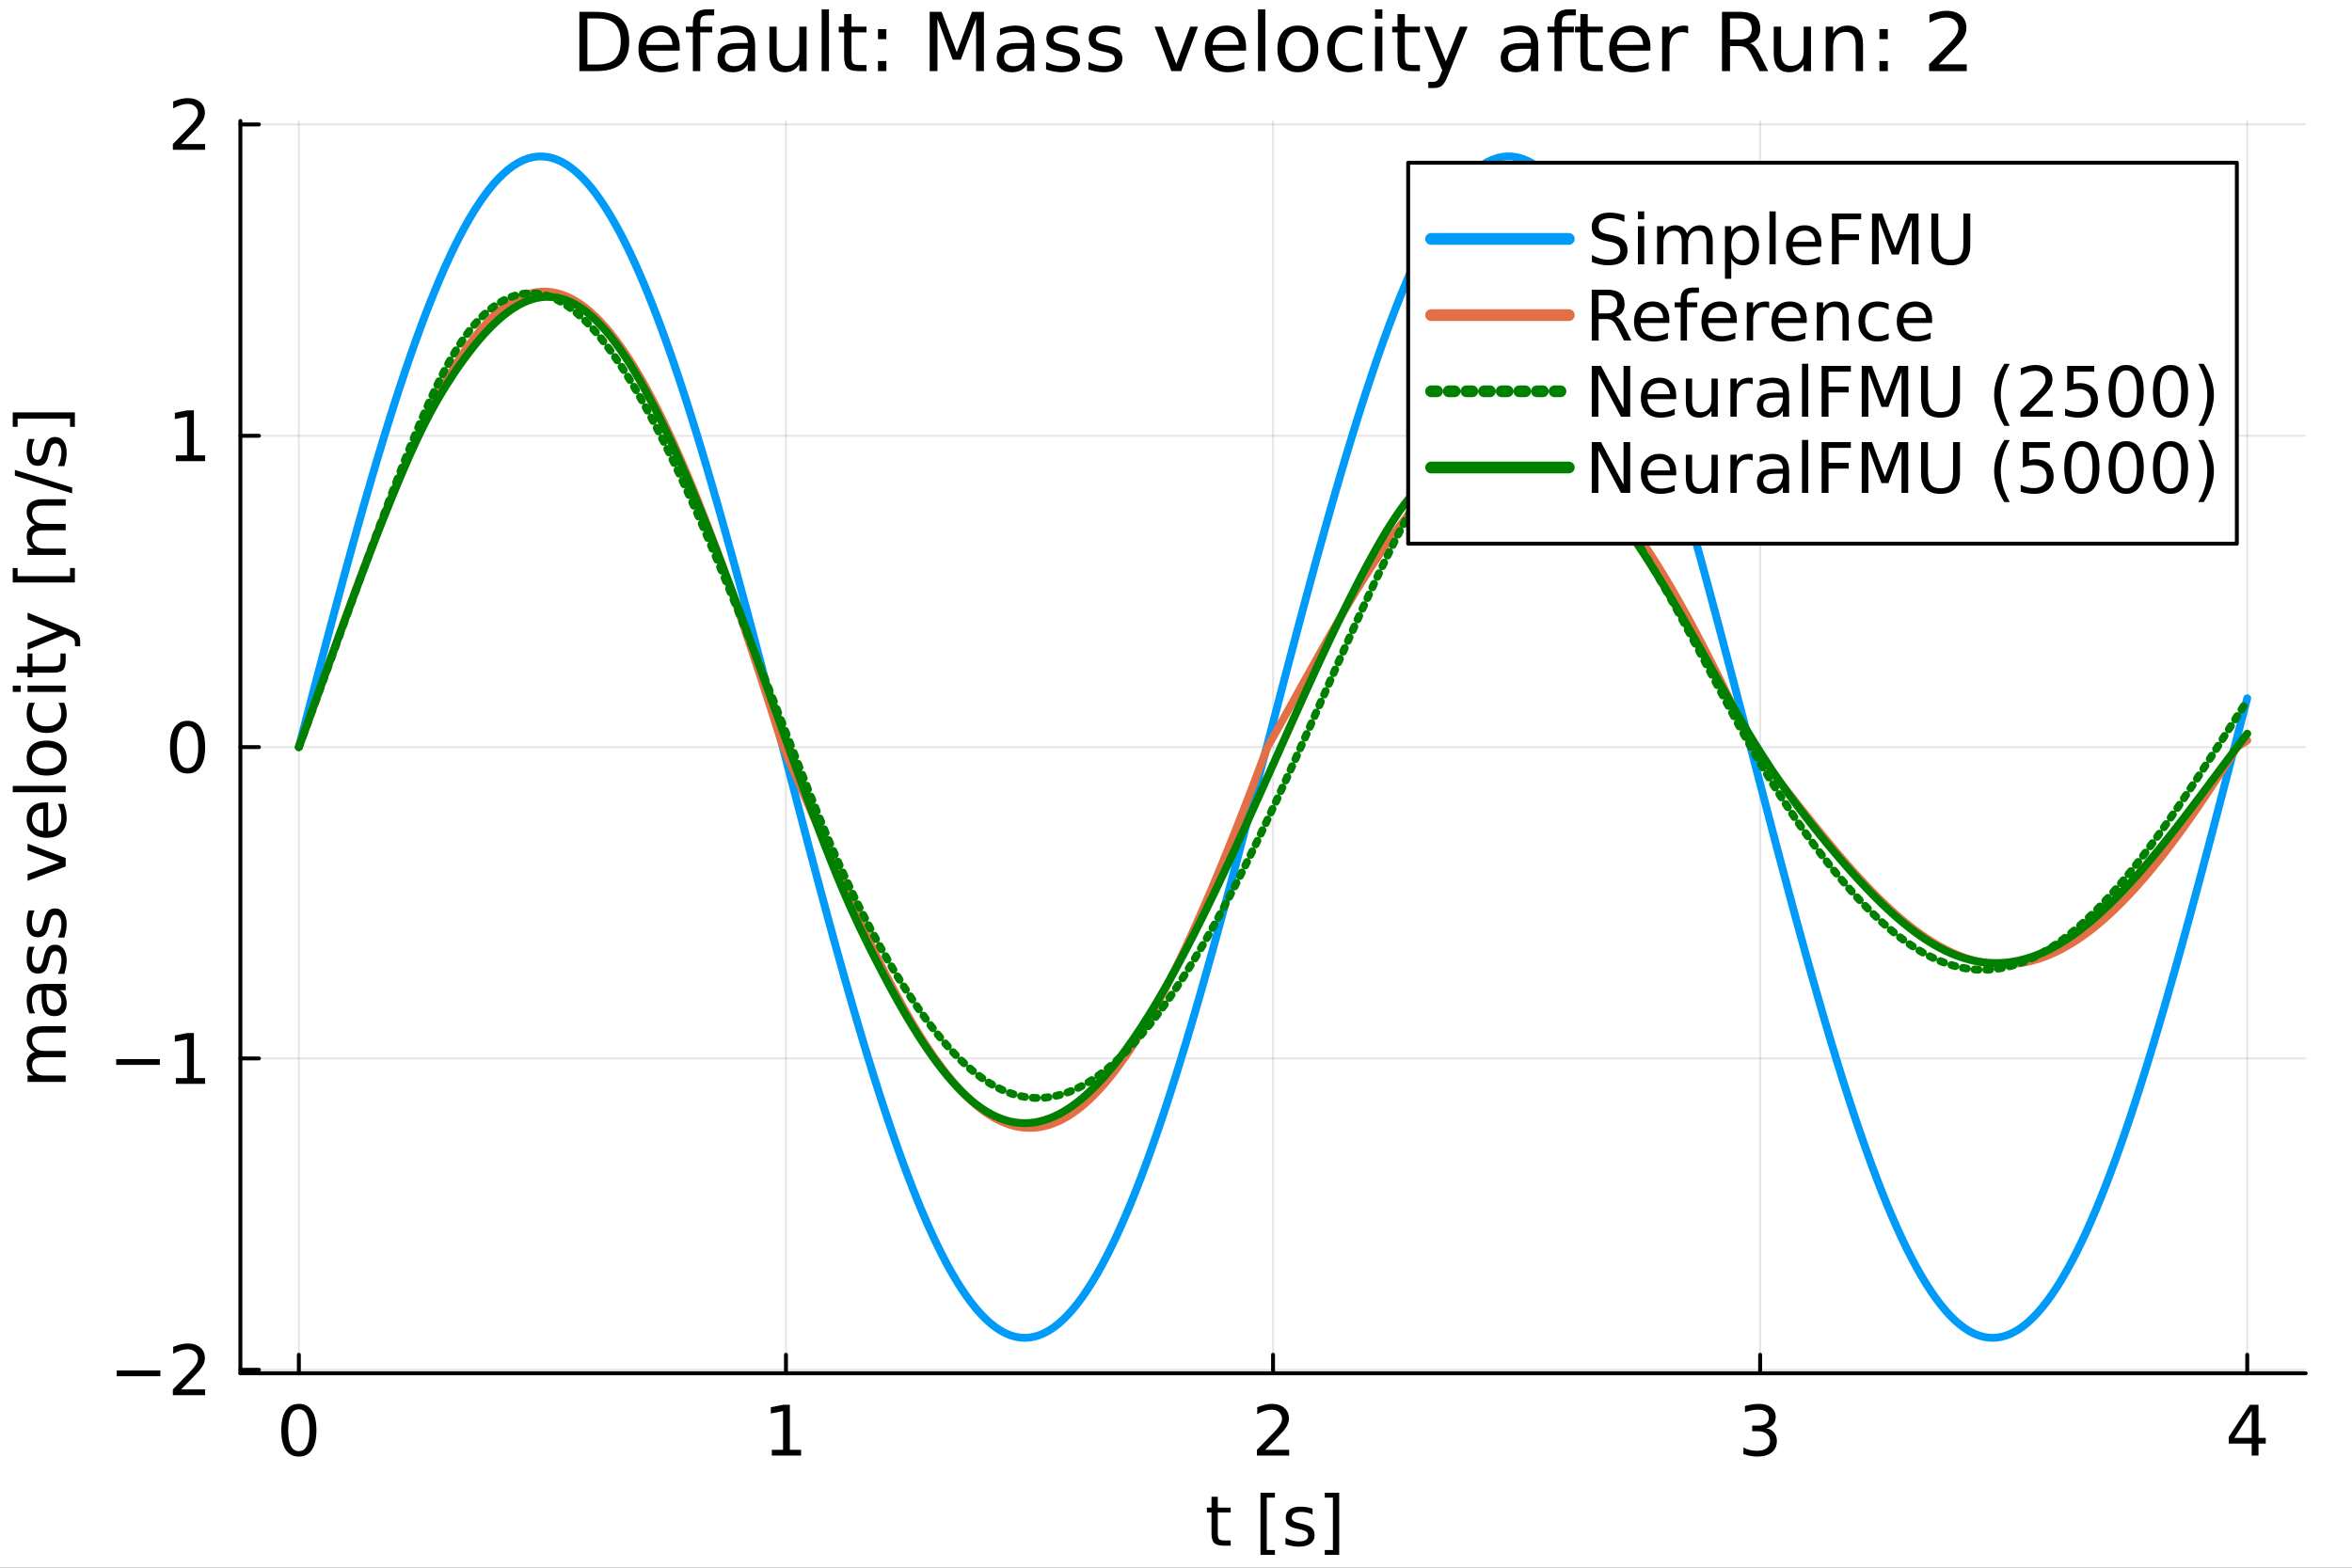 <?xml version="1.0" encoding="utf-8"?>
<svg xmlns="http://www.w3.org/2000/svg" xmlns:xlink="http://www.w3.org/1999/xlink" width="600" height="400" viewBox="0 0 2400 1600">
<rect x="0" y="0" width="2400" height="1600" fill="#333333" stroke="none"/>
<defs>
  <clipPath id="clip170">
    <rect x="0" y="0" width="2400" height="1600"/>
  </clipPath>
</defs>
<path clip-path="url(#clip170)" d="M0 1600 L2400 1600 L2400 0 L0 0  Z" fill="#ffffff" fill-rule="evenodd" fill-opacity="1"/>
<defs>
  <clipPath id="clip171">
    <rect x="480" y="0" width="1681" height="1600"/>
  </clipPath>
</defs>
<path clip-path="url(#clip170)" d="M245.309 1401.58 L2352.76 1401.58 L2352.76 123.472 L245.309 123.472  Z" fill="#ffffff" fill-rule="evenodd" fill-opacity="1"/>
<defs>
  <clipPath id="clip172">
    <rect x="245" y="123" width="2108" height="1279"/>
  </clipPath>
</defs>
<polyline clip-path="url(#clip172)" style="stroke:#000000; stroke-linecap:round; stroke-linejoin:round; stroke-width:2; stroke-opacity:0.1; fill:none" points="304.954,1401.58 304.954,123.472 "/>
<polyline clip-path="url(#clip172)" style="stroke:#000000; stroke-linecap:round; stroke-linejoin:round; stroke-width:2; stroke-opacity:0.1; fill:none" points="801.993,1401.58 801.993,123.472 "/>
<polyline clip-path="url(#clip172)" style="stroke:#000000; stroke-linecap:round; stroke-linejoin:round; stroke-width:2; stroke-opacity:0.1; fill:none" points="1299.03,1401.58 1299.03,123.472 "/>
<polyline clip-path="url(#clip172)" style="stroke:#000000; stroke-linecap:round; stroke-linejoin:round; stroke-width:2; stroke-opacity:0.1; fill:none" points="1796.07,1401.58 1796.07,123.472 "/>
<polyline clip-path="url(#clip172)" style="stroke:#000000; stroke-linecap:round; stroke-linejoin:round; stroke-width:2; stroke-opacity:0.1; fill:none" points="2293.11,1401.58 2293.11,123.472 "/>
<polyline clip-path="url(#clip172)" style="stroke:#000000; stroke-linecap:round; stroke-linejoin:round; stroke-width:2; stroke-opacity:0.1; fill:none" points="245.309,1398.02 2352.76,1398.02 "/>
<polyline clip-path="url(#clip172)" style="stroke:#000000; stroke-linecap:round; stroke-linejoin:round; stroke-width:2; stroke-opacity:0.1; fill:none" points="245.309,1080.26 2352.76,1080.26 "/>
<polyline clip-path="url(#clip172)" style="stroke:#000000; stroke-linecap:round; stroke-linejoin:round; stroke-width:2; stroke-opacity:0.1; fill:none" points="245.309,762.51 2352.76,762.51 "/>
<polyline clip-path="url(#clip172)" style="stroke:#000000; stroke-linecap:round; stroke-linejoin:round; stroke-width:2; stroke-opacity:0.1; fill:none" points="245.309,444.755 2352.76,444.755 "/>
<polyline clip-path="url(#clip172)" style="stroke:#000000; stroke-linecap:round; stroke-linejoin:round; stroke-width:2; stroke-opacity:0.1; fill:none" points="245.309,127 2352.76,127 "/>
<polyline clip-path="url(#clip170)" style="stroke:#000000; stroke-linecap:round; stroke-linejoin:round; stroke-width:4; stroke-opacity:1; fill:none" points="245.309,1401.58 2352.76,1401.58 "/>
<polyline clip-path="url(#clip170)" style="stroke:#000000; stroke-linecap:round; stroke-linejoin:round; stroke-width:4; stroke-opacity:1; fill:none" points="304.954,1401.58 304.954,1382.68 "/>
<polyline clip-path="url(#clip170)" style="stroke:#000000; stroke-linecap:round; stroke-linejoin:round; stroke-width:4; stroke-opacity:1; fill:none" points="801.993,1401.58 801.993,1382.68 "/>
<polyline clip-path="url(#clip170)" style="stroke:#000000; stroke-linecap:round; stroke-linejoin:round; stroke-width:4; stroke-opacity:1; fill:none" points="1299.03,1401.58 1299.03,1382.68 "/>
<polyline clip-path="url(#clip170)" style="stroke:#000000; stroke-linecap:round; stroke-linejoin:round; stroke-width:4; stroke-opacity:1; fill:none" points="1796.07,1401.58 1796.07,1382.68 "/>
<polyline clip-path="url(#clip170)" style="stroke:#000000; stroke-linecap:round; stroke-linejoin:round; stroke-width:4; stroke-opacity:1; fill:none" points="2293.11,1401.58 2293.11,1382.68 "/>
<path clip-path="url(#clip170)" d="M304.954 1438.36 Q299.537 1438.36 296.794 1443.71 Q294.086 1449.02 294.086 1459.71 Q294.086 1470.37 296.794 1475.72 Q299.537 1481.03 304.954 1481.03 Q310.405 1481.03 313.113 1475.72 Q315.856 1470.37 315.856 1459.71 Q315.856 1449.02 313.113 1443.71 Q310.405 1438.36 304.954 1438.36 M304.954 1432.8 Q313.669 1432.8 318.252 1439.71 Q322.87 1446.59 322.87 1459.71 Q322.87 1472.8 318.252 1479.71 Q313.669 1486.59 304.954 1486.59 Q296.238 1486.59 291.62 1479.71 Q287.037 1472.8 287.037 1459.71 Q287.037 1446.59 291.62 1439.71 Q296.238 1432.8 304.954 1432.8 Z" fill="#000000" fill-rule="nonzero" fill-opacity="1" /><path clip-path="url(#clip170)" d="M787.566 1479.68 L799.024 1479.68 L799.024 1440.13 L786.559 1442.63 L786.559 1436.24 L798.955 1433.74 L805.969 1433.74 L805.969 1479.68 L817.427 1479.68 L817.427 1485.58 L787.566 1485.58 L787.566 1479.68 Z" fill="#000000" fill-rule="nonzero" fill-opacity="1" /><path clip-path="url(#clip170)" d="M1291.01 1479.68 L1315.49 1479.68 L1315.49 1485.58 L1282.57 1485.58 L1282.57 1479.68 Q1286.57 1475.55 1293.44 1468.6 Q1300.35 1461.62 1302.12 1459.61 Q1305.49 1455.82 1306.81 1453.22 Q1308.16 1450.58 1308.16 1448.05 Q1308.16 1443.91 1305.25 1441.31 Q1302.37 1438.71 1297.71 1438.71 Q1294.41 1438.71 1290.73 1439.85 Q1287.09 1441 1282.92 1443.32 L1282.92 1436.24 Q1287.16 1434.54 1290.84 1433.67 Q1294.52 1432.8 1297.57 1432.8 Q1305.63 1432.8 1310.42 1436.83 Q1315.21 1440.86 1315.21 1447.59 Q1315.21 1450.79 1314 1453.67 Q1312.82 1456.52 1309.66 1460.41 Q1308.79 1461.41 1304.14 1466.24 Q1299.48 1471.03 1291.01 1479.68 Z" fill="#000000" fill-rule="nonzero" fill-opacity="1" /><path clip-path="url(#clip170)" d="M1802.44 1457.63 Q1807.48 1458.7 1810.29 1462.11 Q1813.14 1465.51 1813.14 1470.51 Q1813.14 1478.18 1807.86 1482.39 Q1802.58 1486.59 1792.86 1486.59 Q1789.6 1486.59 1786.12 1485.93 Q1782.69 1485.3 1779.01 1484.02 L1779.01 1477.25 Q1781.92 1478.95 1785.39 1479.82 Q1788.87 1480.68 1792.65 1480.68 Q1799.25 1480.68 1802.69 1478.08 Q1806.16 1475.48 1806.16 1470.51 Q1806.16 1465.93 1802.93 1463.36 Q1799.73 1460.75 1794.01 1460.75 L1787.96 1460.75 L1787.96 1454.99 L1794.28 1454.99 Q1799.46 1454.99 1802.2 1452.94 Q1804.94 1450.86 1804.94 1446.97 Q1804.94 1442.98 1802.1 1440.86 Q1799.28 1438.71 1794.01 1438.71 Q1791.12 1438.71 1787.83 1439.33 Q1784.53 1439.96 1780.57 1441.27 L1780.57 1435.02 Q1784.56 1433.91 1788.03 1433.36 Q1791.54 1432.8 1794.63 1432.8 Q1802.62 1432.8 1807.27 1436.45 Q1811.92 1440.06 1811.92 1446.24 Q1811.92 1450.55 1809.46 1453.53 Q1806.99 1456.48 1802.44 1457.63 Z" fill="#000000" fill-rule="nonzero" fill-opacity="1" /><path clip-path="url(#clip170)" d="M2297.63 1439.85 L2279.92 1467.52 L2297.63 1467.52 L2297.63 1439.85 M2295.78 1433.74 L2304.6 1433.74 L2304.6 1467.52 L2312 1467.52 L2312 1473.36 L2304.6 1473.36 L2304.6 1485.58 L2297.63 1485.58 L2297.63 1473.36 L2274.22 1473.36 L2274.22 1466.59 L2295.78 1433.74 Z" fill="#000000" fill-rule="nonzero" fill-opacity="1" /><path clip-path="url(#clip170)" d="M1242.64 1527.62 L1242.64 1538.66 L1255.8 1538.66 L1255.8 1543.62 L1242.64 1543.62 L1242.64 1564.74 Q1242.64 1569.49 1243.93 1570.85 Q1245.25 1572.2 1249.24 1572.2 L1255.8 1572.2 L1255.8 1577.55 L1249.24 1577.55 Q1241.85 1577.55 1239.03 1574.8 Q1236.22 1572.03 1236.22 1564.74 L1236.22 1543.62 L1231.53 1543.62 L1231.53 1538.66 L1236.22 1538.66 L1236.22 1527.62 L1242.64 1527.62 Z" fill="#000000" fill-rule="nonzero" fill-opacity="1" /><path clip-path="url(#clip170)" d="M1286.22 1523.52 L1300.94 1523.52 L1300.94 1528.49 L1292.61 1528.49 L1292.61 1581.96 L1300.94 1581.96 L1300.94 1586.92 L1286.22 1586.92 L1286.22 1523.52 Z" fill="#000000" fill-rule="nonzero" fill-opacity="1" /><path clip-path="url(#clip170)" d="M1339.34 1539.8 L1339.34 1545.85 Q1336.64 1544.46 1333.72 1543.76 Q1330.8 1543.07 1327.68 1543.07 Q1322.92 1543.07 1320.53 1544.53 Q1318.16 1545.99 1318.16 1548.9 Q1318.16 1551.12 1319.87 1552.41 Q1321.57 1553.66 1326.71 1554.8 L1328.89 1555.29 Q1335.7 1556.75 1338.55 1559.42 Q1341.43 1562.06 1341.43 1566.82 Q1341.43 1572.24 1337.12 1575.4 Q1332.85 1578.55 1325.35 1578.55 Q1322.23 1578.55 1318.82 1577.93 Q1315.46 1577.34 1311.71 1576.12 L1311.71 1569.53 Q1315.25 1571.37 1318.69 1572.3 Q1322.12 1573.21 1325.49 1573.21 Q1330 1573.21 1332.43 1571.68 Q1334.87 1570.12 1334.87 1567.3 Q1334.87 1564.7 1333.09 1563.31 Q1331.36 1561.92 1325.42 1560.64 L1323.2 1560.12 Q1317.26 1558.87 1314.62 1556.3 Q1311.98 1553.69 1311.98 1549.18 Q1311.98 1543.69 1315.87 1540.71 Q1319.76 1537.72 1326.91 1537.72 Q1330.46 1537.72 1333.58 1538.24 Q1336.71 1538.76 1339.34 1539.8 Z" fill="#000000" fill-rule="nonzero" fill-opacity="1" /><path clip-path="url(#clip170)" d="M1366.53 1523.52 L1366.53 1586.92 L1351.81 1586.92 L1351.81 1581.96 L1360.11 1581.96 L1360.11 1528.49 L1351.81 1528.49 L1351.81 1523.52 L1366.53 1523.52 Z" fill="#000000" fill-rule="nonzero" fill-opacity="1" /><polyline clip-path="url(#clip170)" style="stroke:#000000; stroke-linecap:round; stroke-linejoin:round; stroke-width:4; stroke-opacity:1; fill:none" points="245.309,1401.58 245.309,123.472 "/>
<polyline clip-path="url(#clip170)" style="stroke:#000000; stroke-linecap:round; stroke-linejoin:round; stroke-width:4; stroke-opacity:1; fill:none" points="245.309,1398.02 264.206,1398.02 "/>
<polyline clip-path="url(#clip170)" style="stroke:#000000; stroke-linecap:round; stroke-linejoin:round; stroke-width:4; stroke-opacity:1; fill:none" points="245.309,1080.26 264.206,1080.26 "/>
<polyline clip-path="url(#clip170)" style="stroke:#000000; stroke-linecap:round; stroke-linejoin:round; stroke-width:4; stroke-opacity:1; fill:none" points="245.309,762.51 264.206,762.51 "/>
<polyline clip-path="url(#clip170)" style="stroke:#000000; stroke-linecap:round; stroke-linejoin:round; stroke-width:4; stroke-opacity:1; fill:none" points="245.309,444.755 264.206,444.755 "/>
<polyline clip-path="url(#clip170)" style="stroke:#000000; stroke-linecap:round; stroke-linejoin:round; stroke-width:4; stroke-opacity:1; fill:none" points="245.309,127 264.206,127 "/>
<path clip-path="url(#clip170)" d="M119.136 1398.7 L163.649 1398.7 L163.649 1404.6 L119.136 1404.6 L119.136 1398.7 Z" fill="#000000" fill-rule="nonzero" fill-opacity="1" /><path clip-path="url(#clip170)" d="M184.83 1418.04 L209.309 1418.04 L209.309 1423.94 L176.392 1423.94 L176.392 1418.04 Q180.385 1413.9 187.26 1406.96 Q194.17 1399.98 195.941 1397.97 Q199.309 1394.18 200.628 1391.58 Q201.982 1388.94 201.982 1386.4 Q201.982 1382.27 199.066 1379.67 Q196.184 1377.06 191.531 1377.06 Q188.233 1377.06 184.552 1378.21 Q180.906 1379.36 176.74 1381.68 L176.74 1374.6 Q180.976 1372.9 184.656 1372.03 Q188.337 1371.16 191.392 1371.16 Q199.448 1371.16 204.239 1375.19 Q209.031 1379.22 209.031 1385.95 Q209.031 1389.15 207.816 1392.03 Q206.635 1394.88 203.476 1398.77 Q202.607 1399.77 197.955 1404.6 Q193.302 1409.39 184.83 1418.04 Z" fill="#000000" fill-rule="nonzero" fill-opacity="1" /><path clip-path="url(#clip170)" d="M118.58 1080.94 L163.094 1080.94 L163.094 1086.84 L118.58 1086.84 L118.58 1080.94 Z" fill="#000000" fill-rule="nonzero" fill-opacity="1" /><path clip-path="url(#clip170)" d="M179.448 1100.28 L190.906 1100.28 L190.906 1060.73 L178.441 1063.23 L178.441 1056.84 L190.837 1054.34 L197.851 1054.34 L197.851 1100.28 L209.309 1100.28 L209.309 1106.18 L179.448 1106.18 L179.448 1100.28 Z" fill="#000000" fill-rule="nonzero" fill-opacity="1" /><path clip-path="url(#clip170)" d="M191.392 741.208 Q185.976 741.208 183.233 746.555 Q180.524 751.868 180.524 762.562 Q180.524 773.222 183.233 778.569 Q185.976 783.881 191.392 783.881 Q196.844 783.881 199.552 778.569 Q202.295 773.222 202.295 762.562 Q202.295 751.868 199.552 746.555 Q196.844 741.208 191.392 741.208 M191.392 735.652 Q200.107 735.652 204.691 742.562 Q209.309 749.437 209.309 762.562 Q209.309 775.652 204.691 782.562 Q200.107 789.437 191.392 789.437 Q182.677 789.437 178.059 782.562 Q173.476 775.652 173.476 762.562 Q173.476 749.437 178.059 742.562 Q182.677 735.652 191.392 735.652 Z" fill="#000000" fill-rule="nonzero" fill-opacity="1" /><path clip-path="url(#clip170)" d="M179.448 464.772 L190.906 464.772 L190.906 425.224 L178.441 427.724 L178.441 421.335 L190.837 418.835 L197.851 418.835 L197.851 464.772 L209.309 464.772 L209.309 470.675 L179.448 470.675 L179.448 464.772 Z" fill="#000000" fill-rule="nonzero" fill-opacity="1" /><path clip-path="url(#clip170)" d="M184.83 147.018 L209.309 147.018 L209.309 152.92 L176.392 152.92 L176.392 147.018 Q180.385 142.886 187.26 135.941 Q194.17 128.962 195.941 126.948 Q199.309 123.164 200.628 120.56 Q201.982 117.921 201.982 115.386 Q201.982 111.254 199.066 108.65 Q196.184 106.046 191.531 106.046 Q188.233 106.046 184.552 107.192 Q180.906 108.337 176.74 110.664 L176.74 103.58 Q180.976 101.879 184.656 101.011 Q188.337 100.143 191.392 100.143 Q199.448 100.143 204.239 104.171 Q209.031 108.199 209.031 114.935 Q209.031 118.129 207.816 121.011 Q206.635 123.858 203.476 127.747 Q202.607 128.754 197.955 133.58 Q193.302 138.372 184.83 147.018 Z" fill="#000000" fill-rule="nonzero" fill-opacity="1" /><path clip-path="url(#clip170)" d="M35.605 1073.64 Q31.299 1071.24 29.251 1067.91 Q27.202 1064.57 27.202 1060.06 Q27.202 1053.98 31.473 1050.68 Q35.709 1047.39 43.556 1047.39 L67.028 1047.39 L67.028 1053.81 L43.764 1053.81 Q38.174 1053.81 35.466 1055.79 Q32.758 1057.77 32.758 1061.83 Q32.758 1066.8 36.056 1069.68 Q39.355 1072.56 45.049 1072.56 L67.028 1072.56 L67.028 1078.98 L43.764 1078.98 Q38.139 1078.98 35.466 1080.96 Q32.758 1082.94 32.758 1087.07 Q32.758 1091.97 36.091 1094.85 Q39.389 1097.73 45.049 1097.73 L67.028 1097.73 L67.028 1104.16 L28.14 1104.16 L28.14 1097.73 L34.181 1097.73 Q30.605 1095.55 28.903 1092.49 Q27.202 1089.43 27.202 1085.23 Q27.202 1081 29.355 1078.05 Q31.508 1075.06 35.605 1073.64 Z" fill="#000000" fill-rule="nonzero" fill-opacity="1" /><path clip-path="url(#clip170)" d="M47.48 1016.97 Q47.48 1024.71 49.251 1027.7 Q51.021 1030.68 55.292 1030.68 Q58.695 1030.68 60.709 1028.46 Q62.688 1026.21 62.688 1022.35 Q62.688 1017.04 58.938 1013.84 Q55.153 1010.61 48.903 1010.61 L47.48 1010.61 L47.48 1016.97 M44.841 1004.23 L67.028 1004.23 L67.028 1010.61 L61.125 1010.61 Q64.667 1012.8 66.368 1016.07 Q68.035 1019.33 68.035 1024.05 Q68.035 1030.02 64.702 1033.57 Q61.334 1037.07 55.709 1037.07 Q49.146 1037.07 45.813 1032.7 Q42.48 1028.29 42.48 1019.57 L42.48 1010.61 L41.855 1010.61 Q37.445 1010.61 35.049 1013.53 Q32.619 1016.41 32.619 1021.66 Q32.619 1024.99 33.417 1028.15 Q34.216 1031.31 35.813 1034.23 L29.91 1034.23 Q28.556 1030.72 27.896 1027.42 Q27.202 1024.12 27.202 1021 Q27.202 1012.56 31.577 1008.39 Q35.952 1004.23 44.841 1004.23 Z" fill="#000000" fill-rule="nonzero" fill-opacity="1" /><path clip-path="url(#clip170)" d="M29.285 966.275 L35.327 966.275 Q33.938 968.983 33.244 971.9 Q32.549 974.817 32.549 977.941 Q32.549 982.698 34.008 985.094 Q35.466 987.455 38.383 987.455 Q40.605 987.455 41.889 985.754 Q43.139 984.053 44.285 978.914 L44.771 976.726 Q46.23 969.921 48.903 967.073 Q51.542 964.192 56.299 964.192 Q61.716 964.192 64.875 968.497 Q68.035 972.768 68.035 980.268 Q68.035 983.393 67.41 986.796 Q66.82 990.164 65.605 993.914 L59.007 993.914 Q60.848 990.372 61.785 986.935 Q62.688 983.497 62.688 980.129 Q62.688 975.615 61.16 973.185 Q59.598 970.754 56.785 970.754 Q54.181 970.754 52.792 972.525 Q51.403 974.261 50.118 980.198 L49.598 982.421 Q48.348 988.358 45.778 990.997 Q43.174 993.636 38.66 993.636 Q33.174 993.636 30.188 989.747 Q27.202 985.858 27.202 978.705 Q27.202 975.164 27.723 972.039 Q28.244 968.914 29.285 966.275 Z" fill="#000000" fill-rule="nonzero" fill-opacity="1" /><path clip-path="url(#clip170)" d="M29.285 929.226 L35.327 929.226 Q33.938 931.935 33.244 934.851 Q32.549 937.768 32.549 940.893 Q32.549 945.65 34.008 948.046 Q35.466 950.407 38.383 950.407 Q40.605 950.407 41.889 948.706 Q43.139 947.004 44.285 941.865 L44.771 939.678 Q46.23 932.872 48.903 930.025 Q51.542 927.143 56.299 927.143 Q61.716 927.143 64.875 931.449 Q68.035 935.72 68.035 943.219 Q68.035 946.344 67.41 949.747 Q66.82 953.115 65.605 956.865 L59.007 956.865 Q60.848 953.324 61.785 949.886 Q62.688 946.449 62.688 943.081 Q62.688 938.567 61.16 936.136 Q59.598 933.706 56.785 933.706 Q54.181 933.706 52.792 935.476 Q51.403 937.213 50.118 943.15 L49.598 945.372 Q48.348 951.31 45.778 953.949 Q43.174 956.587 38.66 956.587 Q33.174 956.587 30.188 952.699 Q27.202 948.81 27.202 941.657 Q27.202 938.115 27.723 934.99 Q28.244 931.865 29.285 929.226 Z" fill="#000000" fill-rule="nonzero" fill-opacity="1" /><path clip-path="url(#clip170)" d="M28.14 898.949 L28.14 892.178 L60.778 880.025 L28.14 867.873 L28.14 861.102 L67.028 875.685 L67.028 884.366 L28.14 898.949 Z" fill="#000000" fill-rule="nonzero" fill-opacity="1" /><path clip-path="url(#clip170)" d="M45.987 819.019 L49.112 819.019 L49.112 848.394 Q55.709 847.977 59.181 844.435 Q62.618 840.859 62.618 834.505 Q62.618 830.824 61.716 827.387 Q60.813 823.915 59.007 820.512 L65.049 820.512 Q66.507 823.949 67.271 827.56 Q68.035 831.171 68.035 834.887 Q68.035 844.192 62.618 849.644 Q57.202 855.06 47.966 855.06 Q38.417 855.06 32.827 849.921 Q27.202 844.748 27.202 835.998 Q27.202 828.151 32.271 823.602 Q37.306 819.019 45.987 819.019 M44.112 825.408 Q38.869 825.477 35.744 828.359 Q32.619 831.206 32.619 835.928 Q32.619 841.276 35.639 844.505 Q38.66 847.699 44.146 848.185 L44.112 825.408 Z" fill="#000000" fill-rule="nonzero" fill-opacity="1" /><path clip-path="url(#clip170)" d="M13.001 808.533 L13.001 802.144 L67.028 802.144 L67.028 808.533 L13.001 808.533 Z" fill="#000000" fill-rule="nonzero" fill-opacity="1" /><path clip-path="url(#clip170)" d="M32.619 773.706 Q32.619 778.845 36.646 781.831 Q40.639 784.818 47.618 784.818 Q54.598 784.818 58.625 781.866 Q62.618 778.88 62.618 773.706 Q62.618 768.602 58.591 765.616 Q54.563 762.63 47.618 762.63 Q40.709 762.63 36.681 765.616 Q32.619 768.602 32.619 773.706 M27.202 773.706 Q27.202 765.373 32.619 760.616 Q38.035 755.859 47.618 755.859 Q57.167 755.859 62.618 760.616 Q68.035 765.373 68.035 773.706 Q68.035 782.074 62.618 786.831 Q57.167 791.554 47.618 791.554 Q38.035 791.554 32.619 786.831 Q27.202 782.074 27.202 773.706 Z" fill="#000000" fill-rule="nonzero" fill-opacity="1" /><path clip-path="url(#clip170)" d="M29.633 717.283 L35.605 717.283 Q34.112 719.991 33.383 722.735 Q32.619 725.443 32.619 728.221 Q32.619 734.436 36.577 737.873 Q40.501 741.311 47.618 741.311 Q54.737 741.311 58.695 737.873 Q62.618 734.436 62.618 728.221 Q62.618 725.443 61.889 722.735 Q61.125 719.991 59.632 717.283 L65.535 717.283 Q66.785 719.957 67.41 722.839 Q68.035 725.686 68.035 728.915 Q68.035 737.7 62.514 742.873 Q56.993 748.047 47.618 748.047 Q38.105 748.047 32.653 742.839 Q27.202 737.596 27.202 728.498 Q27.202 725.547 27.827 722.735 Q28.417 719.922 29.633 717.283 Z" fill="#000000" fill-rule="nonzero" fill-opacity="1" /><path clip-path="url(#clip170)" d="M28.14 706.172 L28.14 699.783 L67.028 699.783 L67.028 706.172 L28.14 706.172 M13.001 706.172 L13.001 699.783 L21.091 699.783 L21.091 706.172 L13.001 706.172 Z" fill="#000000" fill-rule="nonzero" fill-opacity="1" /><path clip-path="url(#clip170)" d="M17.098 680.096 L28.14 680.096 L28.14 666.936 L33.105 666.936 L33.105 680.096 L54.216 680.096 Q58.973 680.096 60.327 678.811 Q61.681 677.492 61.681 673.499 L61.681 666.936 L67.028 666.936 L67.028 673.499 Q67.028 680.894 64.285 683.707 Q61.507 686.519 54.216 686.519 L33.105 686.519 L33.105 691.207 L28.14 691.207 L28.14 686.519 L17.098 686.519 L17.098 680.096 Z" fill="#000000" fill-rule="nonzero" fill-opacity="1" /><path clip-path="url(#clip170)" d="M70.639 642.353 Q77.584 645.061 79.702 647.631 Q81.82 650.2 81.82 654.506 L81.82 659.61 L76.473 659.61 L76.473 655.86 Q76.473 653.221 75.223 651.763 Q73.973 650.304 69.32 648.534 L66.403 647.388 L28.14 663.117 L28.14 656.346 L58.556 644.193 L28.14 632.041 L28.14 625.27 L70.639 642.353 Z" fill="#000000" fill-rule="nonzero" fill-opacity="1" /><path clip-path="url(#clip170)" d="M13.001 594.437 L13.001 579.714 L17.966 579.714 L17.966 588.048 L71.438 588.048 L71.438 579.714 L76.403 579.714 L76.403 594.437 L13.001 594.437 Z" fill="#000000" fill-rule="nonzero" fill-opacity="1" /><path clip-path="url(#clip170)" d="M35.605 535.826 Q31.299 533.43 29.251 530.097 Q27.202 526.763 27.202 522.249 Q27.202 516.173 31.473 512.875 Q35.709 509.576 43.556 509.576 L67.028 509.576 L67.028 516 L43.764 516 Q38.174 516 35.466 517.979 Q32.758 519.958 32.758 524.02 Q32.758 528.986 36.056 531.867 Q39.355 534.749 45.049 534.749 L67.028 534.749 L67.028 541.173 L43.764 541.173 Q38.139 541.173 35.466 543.152 Q32.758 545.131 32.758 549.263 Q32.758 554.159 36.091 557.041 Q39.389 559.923 45.049 559.923 L67.028 559.923 L67.028 566.346 L28.14 566.346 L28.14 559.923 L34.181 559.923 Q30.605 557.735 28.903 554.68 Q27.202 551.624 27.202 547.423 Q27.202 543.187 29.355 540.236 Q31.508 537.249 35.605 535.826 Z" fill="#000000" fill-rule="nonzero" fill-opacity="1" /><path clip-path="url(#clip170)" d="M15.188 485.479 L15.188 479.576 L73.625 497.632 L73.625 503.534 L15.188 485.479 Z" fill="#000000" fill-rule="nonzero" fill-opacity="1" /><path clip-path="url(#clip170)" d="M29.285 448.083 L35.327 448.083 Q33.938 450.792 33.244 453.708 Q32.549 456.625 32.549 459.75 Q32.549 464.507 34.008 466.903 Q35.466 469.264 38.383 469.264 Q40.605 469.264 41.889 467.562 Q43.139 465.861 44.285 460.722 L44.771 458.535 Q46.23 451.729 48.903 448.882 Q51.542 446 56.299 446 Q61.716 446 64.875 450.305 Q68.035 454.576 68.035 462.076 Q68.035 465.201 67.41 468.604 Q66.82 471.972 65.605 475.722 L59.007 475.722 Q60.848 472.18 61.785 468.743 Q62.688 465.305 62.688 461.937 Q62.688 457.423 61.16 454.993 Q59.598 452.562 56.785 452.562 Q54.181 452.562 52.792 454.333 Q51.403 456.069 50.118 462.007 L49.598 464.229 Q48.348 470.166 45.778 472.805 Q43.174 475.444 38.66 475.444 Q33.174 475.444 30.188 471.555 Q27.202 467.666 27.202 460.514 Q27.202 456.972 27.723 453.847 Q28.244 450.722 29.285 448.083 Z" fill="#000000" fill-rule="nonzero" fill-opacity="1" /><path clip-path="url(#clip170)" d="M13.001 420.896 L76.403 420.896 L76.403 435.618 L71.438 435.618 L71.438 427.319 L17.966 427.319 L17.966 435.618 L13.001 435.618 L13.001 420.896 Z" fill="#000000" fill-rule="nonzero" fill-opacity="1" /><path clip-path="url(#clip170)" d="M599.38 18.82 L599.38 65.852 L609.265 65.852 Q621.782 65.852 627.575 60.18 Q633.408 54.509 633.408 42.275 Q633.408 30.122 627.575 24.492 Q621.782 18.82 609.265 18.82 L599.38 18.82 M591.198 12.096 L608.009 12.096 Q625.59 12.096 633.813 19.428 Q642.036 26.72 642.036 42.275 Q642.036 57.912 633.773 65.244 Q625.509 72.576 608.009 72.576 L591.198 72.576 L591.198 12.096 Z" fill="#000000" fill-rule="nonzero" fill-opacity="1" /><path clip-path="url(#clip170)" d="M693.564 48.028 L693.564 51.673 L659.293 51.673 Q659.779 59.37 663.911 63.421 Q668.084 67.431 675.497 67.431 Q679.791 67.431 683.801 66.378 Q687.852 65.325 691.822 63.218 L691.822 70.267 Q687.812 71.968 683.599 72.86 Q679.386 73.751 675.051 73.751 Q664.195 73.751 657.835 67.431 Q651.516 61.112 651.516 50.337 Q651.516 39.197 657.511 32.675 Q663.547 26.112 673.755 26.112 Q682.91 26.112 688.217 32.026 Q693.564 37.9 693.564 48.028 M686.11 45.84 Q686.029 39.723 682.667 36.077 Q679.345 32.431 673.836 32.431 Q667.598 32.431 663.83 35.956 Q660.104 39.48 659.536 45.88 L686.11 45.84 Z" fill="#000000" fill-rule="nonzero" fill-opacity="1" /><path clip-path="url(#clip170)" d="M728.766 9.544 L728.766 15.742 L721.637 15.742 Q717.626 15.742 716.046 17.362 Q714.507 18.983 714.507 23.195 L714.507 27.206 L726.781 27.206 L726.781 32.999 L714.507 32.999 L714.507 72.576 L707.013 72.576 L707.013 32.999 L699.883 32.999 L699.883 27.206 L707.013 27.206 L707.013 24.046 Q707.013 16.471 710.537 13.028 Q714.062 9.544 721.718 9.544 L728.766 9.544 Z" fill="#000000" fill-rule="nonzero" fill-opacity="1" /><path clip-path="url(#clip170)" d="M755.624 49.769 Q746.59 49.769 743.107 51.835 Q739.623 53.901 739.623 58.884 Q739.623 62.854 742.215 65.203 Q744.848 67.512 749.345 67.512 Q755.543 67.512 759.27 63.137 Q763.037 58.722 763.037 51.43 L763.037 49.769 L755.624 49.769 M770.491 46.691 L770.491 72.576 L763.037 72.576 L763.037 65.689 Q760.485 69.821 756.677 71.806 Q752.869 73.751 747.36 73.751 Q740.392 73.751 736.261 69.862 Q732.169 65.933 732.169 59.37 Q732.169 51.714 737.273 47.825 Q742.418 43.936 752.586 43.936 L763.037 43.936 L763.037 43.207 Q763.037 38.062 759.634 35.267 Q756.272 32.431 750.155 32.431 Q746.266 32.431 742.58 33.363 Q738.894 34.295 735.491 36.158 L735.491 29.272 Q739.582 27.692 743.431 26.922 Q747.279 26.112 750.925 26.112 Q760.768 26.112 765.63 31.216 Q770.491 36.32 770.491 46.691 Z" fill="#000000" fill-rule="nonzero" fill-opacity="1" /><path clip-path="url(#clip170)" d="M785.074 54.671 L785.074 27.206 L792.528 27.206 L792.528 54.387 Q792.528 60.828 795.039 64.069 Q797.551 67.269 802.574 67.269 Q808.61 67.269 812.093 63.421 Q815.618 59.573 815.618 52.929 L815.618 27.206 L823.071 27.206 L823.071 72.576 L815.618 72.576 L815.618 65.608 Q812.904 69.74 809.298 71.766 Q805.734 73.751 800.994 73.751 Q793.176 73.751 789.125 68.89 Q785.074 64.029 785.074 54.671 M803.83 26.112 L803.83 26.112 Z" fill="#000000" fill-rule="nonzero" fill-opacity="1" /><path clip-path="url(#clip170)" d="M838.424 9.544 L845.878 9.544 L845.878 72.576 L838.424 72.576 L838.424 9.544 Z" fill="#000000" fill-rule="nonzero" fill-opacity="1" /><path clip-path="url(#clip170)" d="M868.847 14.324 L868.847 27.206 L884.2 27.206 L884.2 32.999 L868.847 32.999 L868.847 57.628 Q868.847 63.178 870.345 64.758 Q871.885 66.338 876.543 66.338 L884.2 66.338 L884.2 72.576 L876.543 72.576 Q867.915 72.576 864.634 69.376 Q861.352 66.135 861.352 57.628 L861.352 32.999 L855.884 32.999 L855.884 27.206 L861.352 27.206 L861.352 14.324 L868.847 14.324 Z" fill="#000000" fill-rule="nonzero" fill-opacity="1" /><path clip-path="url(#clip170)" d="M895.907 62.287 L904.454 62.287 L904.454 72.576 L895.907 72.576 L895.907 62.287 M895.907 29.677 L904.454 29.677 L904.454 39.966 L895.907 39.966 L895.907 29.677 Z" fill="#000000" fill-rule="nonzero" fill-opacity="1" /><path clip-path="url(#clip170)" d="M948.649 12.096 L960.843 12.096 L976.277 53.253 L991.792 12.096 L1003.98 12.096 L1003.98 72.576 L996.004 72.576 L996.004 19.469 L980.409 60.95 L972.185 60.95 L956.589 19.469 L956.589 72.576 L948.649 72.576 L948.649 12.096 Z" fill="#000000" fill-rule="nonzero" fill-opacity="1" /><path clip-path="url(#clip170)" d="M1040.52 49.769 Q1031.49 49.769 1028.01 51.835 Q1024.52 53.901 1024.52 58.884 Q1024.52 62.854 1027.12 65.203 Q1029.75 67.512 1034.25 67.512 Q1040.44 67.512 1044.17 63.137 Q1047.94 58.722 1047.94 51.43 L1047.94 49.769 L1040.52 49.769 M1055.39 46.691 L1055.39 72.576 L1047.94 72.576 L1047.94 65.689 Q1045.39 69.821 1041.58 71.806 Q1037.77 73.751 1032.26 73.751 Q1025.29 73.751 1021.16 69.862 Q1017.07 65.933 1017.07 59.37 Q1017.07 51.714 1022.17 47.825 Q1027.32 43.936 1037.49 43.936 L1047.94 43.936 L1047.94 43.207 Q1047.94 38.062 1044.53 35.267 Q1041.17 32.431 1035.06 32.431 Q1031.17 32.431 1027.48 33.363 Q1023.79 34.295 1020.39 36.158 L1020.39 29.272 Q1024.48 27.692 1028.33 26.922 Q1032.18 26.112 1035.82 26.112 Q1045.67 26.112 1050.53 31.216 Q1055.39 36.32 1055.39 46.691 Z" fill="#000000" fill-rule="nonzero" fill-opacity="1" /><path clip-path="url(#clip170)" d="M1099.67 28.543 L1099.67 35.591 Q1096.51 33.971 1093.1 33.161 Q1089.7 32.35 1086.06 32.35 Q1080.51 32.35 1077.71 34.052 Q1074.96 35.753 1074.96 39.156 Q1074.96 41.749 1076.94 43.248 Q1078.93 44.706 1084.92 46.043 L1087.47 46.61 Q1095.41 48.311 1098.74 51.43 Q1102.1 54.509 1102.1 60.059 Q1102.1 66.378 1097.07 70.064 Q1092.09 73.751 1083.34 73.751 Q1079.7 73.751 1075.73 73.022 Q1071.8 72.333 1067.42 70.915 L1067.42 63.218 Q1071.55 65.365 1075.56 66.459 Q1079.57 67.512 1083.5 67.512 Q1088.77 67.512 1091.61 65.73 Q1094.44 63.907 1094.44 60.626 Q1094.44 57.588 1092.38 55.967 Q1090.35 54.347 1083.42 52.848 L1080.83 52.24 Q1073.9 50.782 1070.82 47.785 Q1067.75 44.746 1067.75 39.48 Q1067.75 33.08 1072.28 29.596 Q1076.82 26.112 1085.16 26.112 Q1089.3 26.112 1092.94 26.72 Q1096.59 27.327 1099.67 28.543 Z" fill="#000000" fill-rule="nonzero" fill-opacity="1" /><path clip-path="url(#clip170)" d="M1142.89 28.543 L1142.89 35.591 Q1139.73 33.971 1136.33 33.161 Q1132.93 32.35 1129.28 32.35 Q1123.73 32.35 1120.93 34.052 Q1118.18 35.753 1118.18 39.156 Q1118.18 41.749 1120.16 43.248 Q1122.15 44.706 1128.14 46.043 L1130.7 46.61 Q1138.64 48.311 1141.96 51.43 Q1145.32 54.509 1145.32 60.059 Q1145.32 66.378 1140.3 70.064 Q1135.32 73.751 1126.57 73.751 Q1122.92 73.751 1118.95 73.022 Q1115.02 72.333 1110.65 70.915 L1110.65 63.218 Q1114.78 65.365 1118.79 66.459 Q1122.8 67.512 1126.73 67.512 Q1131.99 67.512 1134.83 65.73 Q1137.66 63.907 1137.66 60.626 Q1137.66 57.588 1135.6 55.967 Q1133.57 54.347 1126.65 52.848 L1124.05 52.24 Q1117.13 50.782 1114.05 47.785 Q1110.97 44.746 1110.97 39.48 Q1110.97 33.08 1115.51 29.596 Q1120.04 26.112 1128.39 26.112 Q1132.52 26.112 1136.17 26.72 Q1139.81 27.327 1142.89 28.543 Z" fill="#000000" fill-rule="nonzero" fill-opacity="1" /><path clip-path="url(#clip170)" d="M1178.21 27.206 L1186.11 27.206 L1200.29 65.284 L1214.47 27.206 L1222.37 27.206 L1205.36 72.576 L1195.23 72.576 L1178.21 27.206 Z" fill="#000000" fill-rule="nonzero" fill-opacity="1" /><path clip-path="url(#clip170)" d="M1271.47 48.028 L1271.47 51.673 L1237.2 51.673 Q1237.68 59.37 1241.81 63.421 Q1245.99 67.431 1253.4 67.431 Q1257.69 67.431 1261.7 66.378 Q1265.75 65.325 1269.72 63.218 L1269.72 70.267 Q1265.71 71.968 1261.5 72.86 Q1257.29 73.751 1252.95 73.751 Q1242.1 73.751 1235.74 67.431 Q1229.42 61.112 1229.42 50.337 Q1229.42 39.197 1235.41 32.675 Q1241.45 26.112 1251.66 26.112 Q1260.81 26.112 1266.12 32.026 Q1271.47 37.9 1271.47 48.028 M1264.01 45.84 Q1263.93 39.723 1260.57 36.077 Q1257.25 32.431 1251.74 32.431 Q1245.5 32.431 1241.73 35.956 Q1238.01 39.48 1237.44 45.88 L1264.01 45.84 Z" fill="#000000" fill-rule="nonzero" fill-opacity="1" /><path clip-path="url(#clip170)" d="M1283.7 9.544 L1291.15 9.544 L1291.15 72.576 L1283.7 72.576 L1283.7 9.544 Z" fill="#000000" fill-rule="nonzero" fill-opacity="1" /><path clip-path="url(#clip170)" d="M1324.33 32.431 Q1318.33 32.431 1314.85 37.131 Q1311.37 41.789 1311.37 49.931 Q1311.37 58.074 1314.81 62.773 Q1318.29 67.431 1324.33 67.431 Q1330.29 67.431 1333.77 62.732 Q1337.25 58.033 1337.25 49.931 Q1337.25 41.87 1333.77 37.171 Q1330.29 32.431 1324.33 32.431 M1324.33 26.112 Q1334.05 26.112 1339.6 32.431 Q1345.15 38.751 1345.15 49.931 Q1345.15 61.071 1339.6 67.431 Q1334.05 73.751 1324.33 73.751 Q1314.57 73.751 1309.02 67.431 Q1303.51 61.071 1303.51 49.931 Q1303.51 38.751 1309.02 32.431 Q1314.57 26.112 1324.33 26.112 Z" fill="#000000" fill-rule="nonzero" fill-opacity="1" /><path clip-path="url(#clip170)" d="M1390.16 28.948 L1390.16 35.915 Q1387 34.173 1383.8 33.323 Q1380.64 32.431 1377.4 32.431 Q1370.15 32.431 1366.14 37.05 Q1362.13 41.627 1362.13 49.931 Q1362.13 58.236 1366.14 62.854 Q1370.15 67.431 1377.4 67.431 Q1380.64 67.431 1383.8 66.581 Q1387 65.689 1390.16 63.948 L1390.16 70.834 Q1387.04 72.292 1383.68 73.022 Q1380.35 73.751 1376.59 73.751 Q1366.34 73.751 1360.3 67.31 Q1354.27 60.869 1354.27 49.931 Q1354.27 38.832 1360.34 32.472 Q1366.46 26.112 1377.07 26.112 Q1380.52 26.112 1383.8 26.841 Q1387.08 27.53 1390.16 28.948 Z" fill="#000000" fill-rule="nonzero" fill-opacity="1" /><path clip-path="url(#clip170)" d="M1403.12 27.206 L1410.57 27.206 L1410.57 72.576 L1403.12 72.576 L1403.12 27.206 M1403.12 9.544 L1410.57 9.544 L1410.57 18.983 L1403.12 18.983 L1403.12 9.544 Z" fill="#000000" fill-rule="nonzero" fill-opacity="1" /><path clip-path="url(#clip170)" d="M1433.54 14.324 L1433.54 27.206 L1448.9 27.206 L1448.9 32.999 L1433.54 32.999 L1433.54 57.628 Q1433.54 63.178 1435.04 64.758 Q1436.58 66.338 1441.24 66.338 L1448.9 66.338 L1448.9 72.576 L1441.24 72.576 Q1432.61 72.576 1429.33 69.376 Q1426.05 66.135 1426.05 57.628 L1426.05 32.999 L1420.58 32.999 L1420.58 27.206 L1426.05 27.206 L1426.05 14.324 L1433.54 14.324 Z" fill="#000000" fill-rule="nonzero" fill-opacity="1" /><path clip-path="url(#clip170)" d="M1477.58 76.789 Q1474.42 84.891 1471.42 87.362 Q1468.42 89.833 1463.4 89.833 L1457.44 89.833 L1457.44 83.594 L1461.82 83.594 Q1464.9 83.594 1466.6 82.136 Q1468.3 80.678 1470.37 75.25 L1471.7 71.847 L1453.35 27.206 L1461.25 27.206 L1475.43 62.692 L1489.61 27.206 L1497.51 27.206 L1477.58 76.789 Z" fill="#000000" fill-rule="nonzero" fill-opacity="1" /><path clip-path="url(#clip170)" d="M1554.79 49.769 Q1545.75 49.769 1542.27 51.835 Q1538.79 53.901 1538.79 58.884 Q1538.79 62.854 1541.38 65.203 Q1544.01 67.512 1548.51 67.512 Q1554.71 67.512 1558.43 63.137 Q1562.2 58.722 1562.2 51.43 L1562.2 49.769 L1554.79 49.769 M1569.65 46.691 L1569.65 72.576 L1562.2 72.576 L1562.2 65.689 Q1559.65 69.821 1555.84 71.806 Q1552.03 73.751 1546.52 73.751 Q1539.55 73.751 1535.42 69.862 Q1531.33 65.933 1531.33 59.37 Q1531.33 51.714 1536.44 47.825 Q1541.58 43.936 1551.75 43.936 L1562.2 43.936 L1562.2 43.207 Q1562.2 38.062 1558.8 35.267 Q1555.43 32.431 1549.32 32.431 Q1545.43 32.431 1541.74 33.363 Q1538.06 34.295 1534.65 36.158 L1534.65 29.272 Q1538.74 27.692 1542.59 26.922 Q1546.44 26.112 1550.09 26.112 Q1559.93 26.112 1564.79 31.216 Q1569.65 36.32 1569.65 46.691 Z" fill="#000000" fill-rule="nonzero" fill-opacity="1" /><path clip-path="url(#clip170)" d="M1607.97 9.544 L1607.97 15.742 L1600.84 15.742 Q1596.83 15.742 1595.25 17.362 Q1593.72 18.983 1593.72 23.195 L1593.72 27.206 L1605.99 27.206 L1605.99 32.999 L1593.72 32.999 L1593.72 72.576 L1586.22 72.576 L1586.22 32.999 L1579.09 32.999 L1579.09 27.206 L1586.22 27.206 L1586.22 24.046 Q1586.22 16.471 1589.75 13.028 Q1593.27 9.544 1600.93 9.544 L1607.97 9.544 Z" fill="#000000" fill-rule="nonzero" fill-opacity="1" /><path clip-path="url(#clip170)" d="M1620.13 14.324 L1620.13 27.206 L1635.48 27.206 L1635.48 32.999 L1620.13 32.999 L1620.13 57.628 Q1620.13 63.178 1621.63 64.758 Q1623.17 66.338 1627.82 66.338 L1635.48 66.338 L1635.48 72.576 L1627.82 72.576 Q1619.2 72.576 1615.91 69.376 Q1612.63 66.135 1612.63 57.628 L1612.63 32.999 L1607.16 32.999 L1607.16 27.206 L1612.63 27.206 L1612.63 14.324 L1620.13 14.324 Z" fill="#000000" fill-rule="nonzero" fill-opacity="1" /><path clip-path="url(#clip170)" d="M1684.09 48.028 L1684.09 51.673 L1649.82 51.673 Q1650.31 59.37 1654.44 63.421 Q1658.61 67.431 1666.02 67.431 Q1670.32 67.431 1674.33 66.378 Q1678.38 65.325 1682.35 63.218 L1682.35 70.267 Q1678.34 71.968 1674.13 72.86 Q1669.91 73.751 1665.58 73.751 Q1654.72 73.751 1648.36 67.431 Q1642.04 61.112 1642.04 50.337 Q1642.04 39.197 1648.04 32.675 Q1654.07 26.112 1664.28 26.112 Q1673.44 26.112 1678.74 32.026 Q1684.09 37.9 1684.09 48.028 M1676.64 45.84 Q1676.56 39.723 1673.19 36.077 Q1669.87 32.431 1664.36 32.431 Q1658.12 32.431 1654.36 35.956 Q1650.63 39.48 1650.06 45.88 L1676.64 45.84 Z" fill="#000000" fill-rule="nonzero" fill-opacity="1" /><path clip-path="url(#clip170)" d="M1722.62 34.173 Q1721.36 33.444 1719.86 33.12 Q1718.4 32.756 1716.62 32.756 Q1710.3 32.756 1706.9 36.888 Q1703.54 40.979 1703.54 48.676 L1703.54 72.576 L1696.04 72.576 L1696.04 27.206 L1703.54 27.206 L1703.54 34.254 Q1705.88 30.122 1709.65 28.138 Q1713.42 26.112 1718.81 26.112 Q1719.58 26.112 1720.51 26.234 Q1721.44 26.315 1722.57 26.517 L1722.62 34.173 Z" fill="#000000" fill-rule="nonzero" fill-opacity="1" /><path clip-path="url(#clip170)" d="M1785.81 44.22 Q1788.44 45.111 1790.91 48.028 Q1793.42 50.944 1795.94 56.048 L1804.24 72.576 L1795.45 72.576 L1787.71 57.061 Q1784.72 50.985 1781.88 49 Q1779.08 47.015 1774.22 47.015 L1765.31 47.015 L1765.31 72.576 L1757.13 72.576 L1757.13 12.096 L1775.6 12.096 Q1785.97 12.096 1791.08 16.43 Q1796.18 20.765 1796.18 29.515 Q1796.18 35.227 1793.51 38.994 Q1790.87 42.761 1785.81 44.22 M1765.31 18.82 L1765.31 40.29 L1775.6 40.29 Q1781.52 40.29 1784.51 37.576 Q1787.55 34.822 1787.55 29.515 Q1787.55 24.208 1784.51 21.535 Q1781.52 18.82 1775.6 18.82 L1765.31 18.82 Z" fill="#000000" fill-rule="nonzero" fill-opacity="1" /><path clip-path="url(#clip170)" d="M1809.95 54.671 L1809.95 27.206 L1817.41 27.206 L1817.41 54.387 Q1817.41 60.828 1819.92 64.069 Q1822.43 67.269 1827.45 67.269 Q1833.49 67.269 1836.97 63.421 Q1840.5 59.573 1840.5 52.929 L1840.5 27.206 L1847.95 27.206 L1847.95 72.576 L1840.5 72.576 L1840.5 65.608 Q1837.78 69.74 1834.18 71.766 Q1830.61 73.751 1825.87 73.751 Q1818.05 73.751 1814 68.89 Q1809.95 64.029 1809.95 54.671 M1828.71 26.112 L1828.71 26.112 Z" fill="#000000" fill-rule="nonzero" fill-opacity="1" /><path clip-path="url(#clip170)" d="M1901.02 45.192 L1901.02 72.576 L1893.56 72.576 L1893.56 45.435 Q1893.56 38.994 1891.05 35.794 Q1888.54 32.594 1883.52 32.594 Q1877.48 32.594 1874 36.442 Q1870.51 40.29 1870.51 46.934 L1870.51 72.576 L1863.02 72.576 L1863.02 27.206 L1870.51 27.206 L1870.51 34.254 Q1873.19 30.163 1876.79 28.138 Q1880.44 26.112 1885.18 26.112 Q1893 26.112 1897.01 30.973 Q1901.02 35.794 1901.02 45.192 Z" fill="#000000" fill-rule="nonzero" fill-opacity="1" /><path clip-path="url(#clip170)" d="M1917.79 62.287 L1926.34 62.287 L1926.34 72.576 L1917.79 72.576 L1917.79 62.287 M1917.79 29.677 L1926.34 29.677 L1926.34 39.966 L1917.79 39.966 L1917.79 29.677 Z" fill="#000000" fill-rule="nonzero" fill-opacity="1" /><path clip-path="url(#clip170)" d="M1978.31 65.689 L2006.87 65.689 L2006.87 72.576 L1968.46 72.576 L1968.46 65.689 Q1973.12 60.869 1981.14 52.767 Q1989.21 44.625 1991.27 42.275 Q1995.2 37.86 1996.74 34.822 Q1998.32 31.743 1998.32 28.786 Q1998.32 23.965 1994.92 20.927 Q1991.55 17.889 1986.13 17.889 Q1982.28 17.889 1977.98 19.226 Q1973.73 20.562 1968.87 23.276 L1968.87 15.013 Q1973.81 13.028 1978.11 12.015 Q1982.4 11.002 1985.96 11.002 Q1995.36 11.002 2000.95 15.701 Q2006.54 20.4 2006.54 28.259 Q2006.54 31.986 2005.13 35.348 Q2003.75 38.67 2000.06 43.207 Q1999.05 44.382 1993.62 50.013 Q1988.19 55.603 1978.31 65.689 Z" fill="#000000" fill-rule="nonzero" fill-opacity="1" /><polyline clip-path="url(#clip172)" style="stroke:#009af9; stroke-linecap:round; stroke-linejoin:round; stroke-width:8; stroke-opacity:1; fill:none" points="304.954,762.51 309.924,743.448 314.894,724.405 319.865,705.4 324.835,686.452 329.806,667.58 334.776,648.803 339.746,630.14 344.717,611.609 349.687,593.229 354.658,575.019 359.628,556.996 364.598,539.178 369.569,521.584 374.539,504.23 379.509,487.135 384.48,470.315 389.45,453.787 394.421,437.568 399.391,421.674 404.361,406.121 409.332,390.924 414.302,376.099 419.273,361.66 424.243,347.622 429.213,333.998 434.184,320.804 439.154,308.05 444.125,295.752 449.095,283.92 454.065,272.566 459.036,261.703 464.006,251.34 468.977,241.488 473.947,232.157 478.917,223.357 483.888,215.096 488.858,207.382 493.829,200.223 498.799,193.627 503.769,187.599 508.74,182.146 513.71,177.273 518.681,172.986 523.651,169.288 528.621,166.183 533.592,163.675 538.562,161.765 543.532,160.456 548.503,159.749 553.473,159.645 558.444,160.144 563.414,161.244 568.384,162.946 573.355,165.248 578.325,168.147 583.296,171.64 588.266,175.724 593.236,180.395 598.207,185.647 603.177,191.477 608.148,197.878 613.118,204.843 618.088,212.365 623.059,220.438 628.029,229.053 633,238.201 637.97,247.874 642.94,258.061 647.911,268.753 652.881,279.938 657.852,291.606 662.822,303.744 667.792,316.342 672.763,329.385 677.733,342.862 682.704,356.758 687.674,371.06 692.644,385.754 697.615,400.824 702.585,416.255 707.555,432.033 712.526,448.142 717.496,464.565 722.467,481.285 727.437,498.287 732.407,515.553 737.378,533.066 742.348,550.809 747.319,568.763 752.289,586.911 757.259,605.234 762.23,623.715 767.2,642.334 772.171,661.074 777.141,679.915 782.111,698.839 787.082,717.826 792.052,736.858 797.023,755.916 801.993,774.98 806.963,794.032 811.934,813.052 816.904,832.022 821.875,850.922 826.845,869.734 831.815,888.438 836.786,907.017 841.756,925.451 846.727,943.723 851.697,961.813 856.667,979.703 861.638,997.377 866.608,1014.82 871.578,1032 876.549,1048.92 881.519,1065.55 886.49,1081.88 891.46,1097.89 896.43,1113.56 901.401,1128.88 906.371,1143.84 911.342,1158.41 916.312,1172.59 921.282,1186.36 926.253,1199.7 931.223,1212.61 936.194,1225.07 941.164,1237.06 946.134,1248.58 951.105,1259.62 956.075,1270.15 961.046,1280.18 966.016,1289.69 970.986,1298.68 975.957,1307.13 980.927,1315.03 985.898,1322.38 990.868,1329.18 995.838,1335.4 1000.81,1341.05 1005.78,1346.13 1010.75,1350.62 1015.72,1354.52 1020.69,1357.83 1025.66,1360.54 1030.63,1362.66 1035.6,1364.18 1040.57,1365.09 1045.54,1365.41 1050.51,1365.12 1055.48,1364.22 1060.45,1362.73 1065.42,1360.64 1070.39,1357.94 1075.36,1354.66 1080.34,1350.78 1085.31,1346.31 1090.28,1341.25 1095.25,1335.62 1100.22,1329.42 1105.19,1322.65 1110.16,1315.32 1115.13,1307.44 1120.1,1299.01 1125.07,1290.04 1130.04,1280.55 1135.01,1270.54 1139.98,1260.02 1144.95,1249.01 1149.92,1237.5 1154.89,1225.53 1159.86,1213.09 1164.83,1200.2 1169.8,1186.87 1174.77,1173.11 1179.74,1158.95 1184.71,1144.39 1189.68,1129.45 1194.65,1114.14 1199.62,1098.48 1204.59,1082.49 1209.57,1066.17 1214.54,1049.55 1219.51,1032.64 1224.48,1015.47 1229.45,998.038 1234.42,980.373 1239.39,962.49 1244.36,944.407 1249.33,926.142 1254.3,907.714 1259.27,889.14 1264.24,870.44 1269.21,851.632 1274.18,832.735 1279.15,813.767 1284.12,794.749 1289.09,775.698 1294.06,756.633 1299.03,737.575 1304,718.542 1308.97,699.552 1313.94,680.626 1318.91,661.782 1323.88,643.038 1328.85,624.413 1333.83,605.927 1338.8,587.597 1343.77,569.443 1348.74,551.481 1353.71,533.73 1358.68,516.208 1363.65,498.932 1368.62,481.92 1373.59,465.189 1378.56,448.754 1383.53,432.634 1388.5,416.843 1393.47,401.398 1398.44,386.314 1403.41,371.606 1408.38,357.289 1413.35,343.378 1418.32,329.885 1423.29,316.825 1428.26,304.21 1433.23,292.054 1438.2,280.369 1443.17,269.165 1448.14,258.455 1453.11,248.248 1458.08,238.556 1463.06,229.388 1468.03,220.753 1473,212.659 1477.97,205.116 1482.94,198.13 1487.91,191.708 1492.88,185.856 1497.85,180.582 1502.82,175.889 1507.79,171.783 1512.76,168.268 1517.73,165.346 1522.7,163.022 1527.67,161.298 1532.64,160.174 1537.61,159.653 1542.58,159.734 1547.55,160.419 1552.52,161.705 1557.49,163.592 1562.46,166.078 1567.43,169.16 1572.4,172.836 1577.37,177.101 1582.34,181.952 1587.32,187.383 1592.29,193.389 1597.26,199.965 1602.23,207.102 1607.2,214.795 1612.17,223.036 1617.14,231.817 1622.11,241.127 1627.08,250.96 1632.05,261.303 1637.02,272.148 1641.99,283.483 1646.96,295.298 1651.93,307.579 1656.9,320.315 1661.87,333.494 1666.84,347.101 1671.81,361.124 1676.78,375.548 1681.75,390.359 1686.72,405.542 1691.69,421.082 1696.66,436.964 1701.63,453.171 1706.6,469.687 1711.58,486.497 1716.55,503.582 1721.52,520.926 1726.49,538.511 1731.46,556.321 1736.43,574.337 1741.4,592.541 1746.37,610.915 1751.34,629.44 1756.31,648.099 1761.28,666.871 1766.25,685.74 1771.22,704.685 1776.19,723.688 1781.16,742.73 1786.13,761.792 1791.1,780.855 1796.07,799.899 1801.04,818.905 1806.01,837.856 1810.98,856.731 1815.95,875.512 1820.92,894.179 1825.89,912.715 1830.86,931.101 1835.83,949.319 1840.81,967.349 1845.78,985.175 1850.75,1002.78 1855.72,1020.14 1860.69,1037.25 1865.66,1054.08 1870.63,1070.62 1875.6,1086.85 1880.57,1102.75 1885.54,1118.32 1890.51,1133.53 1895.48,1148.37 1900.45,1162.82 1905.42,1176.88 1910.39,1190.52 1915.36,1203.73 1920.33,1216.5 1925.3,1228.81 1930.27,1240.66 1935.24,1252.04 1940.21,1262.92 1945.18,1273.3 1950.15,1283.17 1955.12,1292.52 1960.09,1301.34 1965.07,1309.62 1970.04,1317.36 1975.01,1324.54 1979.98,1331.16 1984.95,1337.2 1989.92,1342.68 1994.89,1347.57 1999.86,1351.88 2004.83,1355.6 2009.8,1358.73 2014.77,1361.26 2019.74,1363.19 2024.71,1364.53 2029.68,1365.25 2034.65,1365.38 2039.62,1364.91 2044.59,1363.83 2049.56,1362.15 2054.53,1359.87 2059.5,1356.99 2064.47,1353.52 2069.44,1349.46 2074.41,1344.81 2079.38,1339.58 2084.35,1333.77 2089.33,1327.39 2094.3,1320.45 2099.27,1312.95 2104.24,1304.9 2109.21,1296.3 2114.18,1287.17 2119.15,1277.52 2124.12,1267.35 2129.09,1256.68 2134.06,1245.51 2139.03,1233.86 2144,1221.74 2148.97,1209.16 2153.94,1196.13 2158.91,1182.67 2163.88,1168.79 2168.85,1154.51 2173.82,1139.83 2178.79,1124.77 2183.76,1109.35 2188.73,1093.59 2193.7,1077.49 2198.67,1061.08 2203.64,1044.37 2208.61,1027.38 2213.58,1010.12 2218.56,992.617 2223.53,974.883 2228.5,956.937 2233.47,938.796 2238.44,920.479 2243.41,902.003 2248.38,883.389 2253.35,864.653 2258.32,845.816 2263.29,826.895 2268.26,807.91 2273.23,788.879 2278.2,769.822 2283.17,750.757 2288.14,731.705 2293.11,712.683 "/>
<polyline clip-path="url(#clip172)" style="stroke:#e26f46; stroke-linecap:round; stroke-linejoin:round; stroke-width:8; stroke-opacity:1; fill:none" points="304.954,762.51 309.924,748.945 314.894,735.276 319.865,721.525 324.835,707.715 329.806,693.869 334.776,680.009 339.746,666.155 344.717,652.33 349.687,638.552 354.658,624.842 359.628,611.219 364.598,597.702 369.569,584.309 374.539,571.057 379.509,557.963 384.48,545.045 389.45,532.318 394.421,519.797 399.391,507.499 404.361,495.437 409.332,483.626 414.302,472.079 419.273,460.81 424.243,449.832 429.213,439.157 434.184,428.796 439.154,418.762 444.125,409.065 449.095,399.716 454.065,390.725 459.036,382.102 464.006,373.855 468.977,365.995 473.947,358.528 478.917,351.463 483.888,344.807 488.858,338.568 493.829,332.751 498.799,327.363 503.769,322.41 508.74,317.896 513.71,313.826 518.681,310.204 523.651,307.034 528.621,304.32 533.592,302.063 538.562,300.267 543.532,298.933 548.503,298.062 553.473,297.656 558.444,297.715 563.414,298.238 568.384,299.226 573.355,300.677 578.325,302.59 583.296,304.963 588.266,307.793 593.236,311.079 598.207,314.816 603.177,319.001 608.148,323.63 613.118,328.699 618.088,334.202 623.059,340.134 628.029,346.49 633,353.264 637.97,360.448 642.94,368.037 647.911,376.023 652.881,384.398 657.852,393.155 662.822,402.286 667.792,411.782 672.763,421.635 677.733,431.835 682.704,442.373 687.674,453.24 692.644,464.427 697.615,475.924 702.585,487.721 707.555,499.807 712.526,512.174 717.496,524.811 722.467,537.707 727.437,550.854 732.407,564.24 737.378,577.857 742.348,591.694 747.319,605.743 752.289,619.995 757.259,634.44 762.23,649.071 767.2,663.881 772.171,678.862 777.141,694.007 782.111,709.313 787.082,724.775 792.052,740.389 797.023,756.154 801.993,769.194 806.963,780.433 811.934,791.749 816.904,803.125 821.875,814.543 826.845,825.985 831.815,837.435 836.786,848.876 841.756,860.291 846.727,871.664 851.697,882.979 856.667,894.222 861.638,905.376 866.608,916.426 871.578,927.359 876.549,938.16 881.519,948.816 886.49,959.313 891.46,969.638 896.43,979.779 901.401,989.723 906.371,999.459 911.342,1008.97 916.312,1018.26 921.282,1027.3 926.253,1036.09 931.223,1044.62 936.194,1052.87 941.164,1060.85 946.134,1068.53 951.105,1075.92 956.075,1082.99 961.046,1089.76 966.016,1096.2 970.986,1102.31 975.957,1108.09 980.927,1113.52 985.898,1118.61 990.868,1123.34 995.838,1127.72 1000.81,1131.73 1005.78,1135.37 1010.75,1138.65 1015.72,1141.55 1020.69,1144.07 1025.66,1146.21 1030.63,1147.96 1035.6,1149.34 1040.57,1150.32 1045.54,1150.92 1050.51,1151.13 1055.48,1150.95 1060.45,1150.39 1065.42,1149.43 1070.39,1148.09 1075.36,1146.36 1080.34,1144.25 1085.31,1141.75 1090.28,1138.88 1095.25,1135.62 1100.22,1132 1105.19,1128 1110.16,1123.63 1115.13,1118.9 1120.1,1113.81 1125.07,1108.36 1130.04,1102.57 1135.01,1096.43 1139.98,1089.96 1144.95,1083.15 1149.92,1076.01 1154.89,1068.56 1159.86,1060.79 1164.83,1052.72 1169.8,1044.34 1174.77,1035.68 1179.74,1026.72 1184.71,1017.5 1189.68,1008 1194.65,998.243 1199.62,988.232 1204.59,977.976 1209.57,967.483 1214.54,956.761 1219.51,945.818 1224.48,934.663 1229.45,923.303 1234.42,911.746 1239.39,900 1244.36,888.073 1249.33,875.972 1254.3,863.704 1259.27,851.275 1264.24,838.692 1269.21,825.961 1274.18,813.087 1279.15,800.075 1284.12,786.929 1289.09,773.651 1294.06,761.056 1299.03,752.322 1304,743.519 1308.97,734.662 1313.94,725.762 1318.91,716.833 1323.88,707.887 1328.85,698.937 1333.83,689.995 1338.8,681.073 1343.77,672.184 1348.74,663.339 1353.71,654.55 1358.68,645.829 1363.65,637.188 1368.62,628.637 1373.59,620.188 1378.56,611.851 1383.53,603.637 1388.5,595.556 1393.47,587.617 1398.44,579.831 1403.41,572.208 1408.38,564.755 1413.35,557.483 1418.32,550.4 1423.29,543.514 1428.26,536.833 1433.23,530.365 1438.2,524.118 1443.17,518.098 1448.14,512.313 1453.11,506.77 1458.08,501.474 1463.06,496.431 1468.03,491.648 1473,487.13 1477.97,482.881 1482.94,478.907 1487.91,475.212 1492.88,471.8 1497.85,468.676 1502.82,465.842 1507.79,463.301 1512.76,461.058 1517.73,459.114 1522.7,457.471 1527.67,456.132 1532.64,455.099 1537.61,454.371 1542.58,453.952 1547.55,453.84 1552.52,454.038 1557.49,454.544 1562.46,455.359 1567.43,456.481 1572.4,457.911 1577.37,459.647 1582.34,461.688 1587.32,464.032 1592.29,466.677 1597.26,469.62 1602.23,472.86 1607.2,476.393 1612.17,480.217 1617.14,484.327 1622.11,488.721 1627.08,493.395 1632.05,498.344 1637.02,503.564 1641.99,509.051 1646.96,514.8 1651.93,520.806 1656.9,527.064 1661.87,533.569 1666.84,540.316 1671.81,547.298 1676.78,554.51 1681.75,561.946 1686.72,569.6 1691.69,577.466 1696.66,585.538 1701.63,593.81 1706.6,602.275 1711.58,610.928 1716.55,619.761 1721.52,628.769 1726.49,637.946 1731.46,647.284 1736.43,656.779 1741.4,666.424 1746.37,676.213 1751.34,686.141 1756.31,696.202 1761.28,706.391 1766.25,716.703 1771.22,727.134 1776.19,737.678 1781.16,748.333 1786.13,759.095 1791.1,766.686 1796.07,772.829 1801.04,779.016 1806.01,785.24 1810.98,791.491 1815.95,797.763 1820.92,804.047 1825.89,810.335 1830.86,816.618 1835.83,822.888 1840.81,829.138 1845.78,835.359 1850.75,841.543 1855.72,847.683 1860.69,853.77 1865.66,859.797 1870.63,865.757 1875.6,871.641 1880.57,877.442 1885.54,883.153 1890.51,888.768 1895.48,894.279 1900.45,899.679 1905.42,904.961 1910.39,910.12 1915.36,915.149 1920.33,920.042 1925.3,924.793 1930.27,929.396 1935.24,933.846 1940.21,938.137 1945.18,942.264 1950.15,946.223 1955.12,950.008 1960.09,953.615 1965.07,957.04 1970.04,960.278 1975.01,963.326 1979.98,966.181 1984.95,968.838 1989.92,971.294 1994.89,973.547 1999.86,975.593 2004.83,977.43 2009.8,979.056 2014.77,980.469 2019.74,981.666 2024.71,982.647 2029.68,983.409 2034.65,983.951 2039.62,984.273 2044.59,984.374 2049.56,984.253 2054.53,983.909 2059.5,983.343 2064.47,982.555 2069.44,981.546 2074.41,980.315 2079.38,978.863 2084.35,977.192 2089.33,975.303 2094.3,973.196 2099.27,970.874 2104.24,968.338 2109.21,965.591 2114.18,962.634 2119.15,959.47 2124.12,956.101 2129.09,952.53 2134.06,948.76 2139.03,944.793 2144,940.633 2148.97,936.284 2153.94,931.748 2158.91,927.029 2163.88,922.131 2168.85,917.057 2173.82,911.812 2178.79,906.4 2183.76,900.824 2188.73,895.089 2193.7,889.199 2198.67,883.159 2203.64,876.973 2208.61,870.644 2213.58,864.178 2218.56,857.58 2223.53,850.853 2228.5,844.002 2233.47,837.032 2238.44,829.947 2243.41,822.751 2248.38,815.449 2253.35,808.045 2258.32,800.543 2263.29,792.948 2268.26,785.263 2273.23,777.492 2278.2,769.639 2283.17,762.188 2288.14,758.974 2293.11,755.734 "/>
<polyline clip-path="url(#clip172)" style="stroke:#008000; stroke-linecap:round; stroke-linejoin:round; stroke-width:8; stroke-opacity:1; fill:none" stroke-dasharray="4, 8" points="304.954,762.51 309.924,749.055 314.894,735.537 319.865,721.963 324.835,708.341 329.806,694.678 334.776,680.982 339.746,667.264 344.717,653.531 349.687,639.794 354.658,626.063 359.628,612.35 364.598,598.666 369.569,585.024 374.539,571.437 379.509,557.92 384.48,544.488 389.45,531.157 394.421,517.945 399.391,504.868 404.361,491.952 409.332,479.212 414.302,466.668 419.273,454.345 424.243,442.271 429.213,430.48 434.184,419.008 439.154,407.9 444.125,397.201 449.095,386.964 454.065,377.248 459.036,368.121 464.006,359.602 468.977,351.696 473.947,344.404 478.917,337.722 483.888,331.641 488.858,326.147 493.829,321.221 498.799,316.84 503.769,312.975 508.74,309.593 513.71,306.691 518.681,304.27 523.651,302.329 528.621,300.864 533.592,299.873 538.562,299.352 543.532,299.299 548.503,299.71 553.473,300.583 558.444,301.915 563.414,303.702 568.384,305.94 573.355,308.624 578.325,311.744 583.296,315.294 588.266,319.264 593.236,323.646 598.207,328.431 603.177,333.611 608.148,339.175 613.118,345.114 618.088,351.419 623.059,358.079 628.029,365.084 633,372.423 637.97,380.086 642.94,388.061 647.911,396.337 652.881,404.903 657.852,413.746 662.822,422.855 667.792,432.219 672.763,441.831 677.733,451.679 682.704,461.755 687.674,472.047 692.644,482.547 697.615,493.244 702.585,504.131 707.555,515.197 712.526,526.433 717.496,537.831 722.467,549.381 727.437,561.076 732.407,572.907 737.378,584.866 742.348,596.943 747.319,609.133 752.289,621.418 757.259,633.78 762.23,646.218 767.2,658.73 772.171,671.312 777.141,683.96 782.111,696.666 787.082,709.419 792.052,722.21 797.023,735.023 801.993,747.844 806.963,760.655 811.934,773.437 816.904,786.168 821.875,798.826 826.845,811.384 831.815,823.815 836.786,836.091 841.756,848.18 846.727,860.048 851.697,871.661 856.667,882.982 861.638,893.979 866.608,904.67 871.578,915.071 876.549,925.195 881.519,935.054 886.49,944.657 891.46,954.015 896.43,963.133 901.401,972.019 906.371,980.677 911.342,989.11 916.312,997.32 921.282,1005.31 926.253,1013.07 931.223,1020.61 936.194,1027.93 941.164,1035.01 946.134,1041.86 951.105,1048.46 956.075,1054.8 961.046,1060.88 966.016,1066.7 970.986,1072.24 975.957,1077.49 980.927,1082.46 985.898,1087.15 990.868,1091.53 995.838,1095.61 1000.81,1099.4 1005.78,1102.87 1010.75,1106.04 1015.72,1108.9 1020.69,1111.44 1025.66,1113.68 1030.63,1115.6 1035.6,1117.2 1040.57,1118.5 1045.54,1119.48 1050.51,1120.15 1055.48,1120.52 1060.45,1120.57 1065.42,1120.33 1070.39,1119.78 1075.36,1118.93 1080.34,1117.78 1085.31,1116.34 1090.28,1114.61 1095.25,1112.59 1100.22,1110.29 1105.19,1107.7 1110.16,1104.84 1115.13,1101.7 1120.1,1098.28 1125.07,1094.6 1130.04,1090.65 1135.01,1086.44 1139.98,1081.96 1144.95,1077.23 1149.92,1072.24 1154.89,1067.01 1159.86,1061.52 1164.83,1055.79 1169.8,1049.83 1174.77,1043.62 1179.74,1037.18 1184.71,1030.51 1189.68,1023.61 1194.65,1016.5 1199.62,1009.16 1204.59,1001.61 1209.57,993.858 1214.54,985.898 1219.51,977.739 1224.48,969.385 1229.45,960.842 1234.42,952.115 1239.39,943.209 1244.36,934.129 1249.33,924.881 1254.3,915.472 1259.27,905.905 1264.24,896.188 1269.21,886.326 1274.18,876.326 1279.15,866.194 1284.12,855.936 1289.09,845.559 1294.06,835.069 1299.03,824.474 1304,813.779 1308.97,802.989 1313.94,792.113 1318.91,781.158 1323.88,770.132 1328.85,759.046 1333.83,747.908 1338.8,736.729 1343.77,725.519 1348.74,714.288 1353.71,703.048 1358.68,691.811 1363.65,680.589 1368.62,669.394 1373.59,658.24 1378.56,647.14 1383.53,636.108 1388.5,625.159 1393.47,614.306 1398.44,603.567 1403.41,592.956 1408.38,582.489 1413.35,572.184 1418.32,562.057 1423.29,552.125 1428.26,542.408 1433.23,532.921 1438.2,523.658 1443.17,514.655 1448.14,505.968 1453.11,497.646 1458.08,489.734 1463.06,482.269 1468.03,475.284 1473,468.807 1477.97,462.858 1482.94,457.453 1487.91,452.603 1492.88,448.311 1497.85,444.576 1502.82,441.391 1507.79,438.745 1512.76,436.617 1517.73,434.986 1522.7,433.821 1527.67,433.087 1532.64,432.743 1537.61,432.742 1542.58,433.059 1547.55,433.757 1552.52,434.836 1557.49,436.29 1562.46,438.113 1567.43,440.295 1572.4,442.831 1577.37,445.712 1582.34,448.931 1587.32,452.48 1592.29,456.351 1597.26,460.536 1602.23,465.027 1607.2,469.816 1612.17,474.895 1617.14,480.254 1622.11,485.886 1627.08,491.782 1632.05,497.933 1637.02,504.33 1641.99,510.964 1646.96,517.826 1651.93,524.908 1656.9,532.195 1661.87,539.67 1666.84,547.328 1671.81,555.162 1676.78,563.166 1681.75,571.334 1686.72,579.657 1691.69,588.128 1696.66,596.737 1701.63,605.475 1706.6,614.332 1711.58,623.298 1716.55,632.359 1721.52,641.506 1726.49,650.724 1731.46,660 1736.43,669.321 1741.4,678.672 1746.37,688.037 1751.34,697.401 1756.31,706.747 1761.28,716.057 1766.25,725.314 1771.22,734.5 1776.19,743.595 1781.16,752.579 1786.13,761.433 1791.1,770.134 1796.07,778.662 1801.04,786.999 1806.01,795.169 1810.98,803.182 1815.95,811.04 1820.92,818.743 1825.89,826.295 1830.86,833.696 1835.83,840.947 1840.81,848.05 1845.78,855.004 1850.75,861.81 1855.72,868.469 1860.69,874.979 1865.66,881.342 1870.63,887.555 1875.6,893.618 1880.57,899.531 1885.54,905.291 1890.51,910.896 1895.48,916.346 1900.45,921.637 1905.42,926.767 1910.39,931.73 1915.36,936.521 1920.33,941.133 1925.3,945.562 1930.27,949.803 1935.24,953.85 1940.21,957.7 1945.18,961.348 1950.15,964.79 1955.12,968.023 1960.09,971.042 1965.07,973.846 1970.04,976.43 1975.01,978.791 1979.98,980.929 1984.95,982.839 1989.92,984.521 1994.89,985.972 1999.86,987.192 2004.83,988.178 2009.8,988.93 2014.77,989.446 2019.74,989.727 2024.71,989.773 2029.68,989.583 2034.65,989.159 2039.62,988.5 2044.59,987.609 2049.56,986.486 2054.53,985.132 2059.5,983.549 2064.47,981.739 2069.44,979.703 2074.41,977.443 2079.38,974.962 2084.35,972.262 2089.33,969.345 2094.3,966.214 2099.27,962.872 2104.24,959.322 2109.21,955.568 2114.18,951.611 2119.15,947.457 2124.12,943.109 2129.09,938.57 2134.06,933.845 2139.03,928.938 2144,923.853 2148.97,918.595 2153.94,913.167 2158.91,907.573 2163.88,901.818 2168.85,895.907 2173.82,889.843 2178.79,883.633 2183.76,877.281 2188.73,870.793 2193.7,864.174 2198.67,857.43 2203.64,850.568 2208.61,843.594 2213.58,836.514 2218.56,829.335 2223.53,822.063 2228.5,814.707 2233.47,807.274 2238.44,799.771 2243.41,792.206 2248.38,784.587 2253.35,776.922 2258.32,769.221 2263.29,761.491 2268.26,753.741 2273.23,745.981 2278.2,738.22 2283.17,730.468 2288.14,722.735 2293.11,715.03 "/>
<polyline clip-path="url(#clip172)" style="stroke:#008000; stroke-linecap:round; stroke-linejoin:round; stroke-width:8; stroke-opacity:1; fill:none" points="304.954,762.51 309.924,748.666 314.894,734.823 319.865,720.989 324.835,707.172 329.806,693.383 334.776,679.63 339.746,665.921 344.717,652.268 349.687,638.678 354.658,625.164 359.628,611.735 364.598,598.401 369.569,585.174 374.539,572.066 379.509,559.09 384.48,546.26 389.45,533.59 394.421,521.096 399.391,508.795 404.361,496.701 409.332,484.82 414.302,473.218 419.273,461.958 424.243,451.089 429.213,440.649 434.184,430.665 439.154,421.148 444.125,412.099 449.095,403.501 454.065,395.296 459.036,387.446 464.006,379.924 468.977,372.711 473.947,365.796 478.917,359.178 483.888,352.862 488.858,346.862 493.829,341.188 498.799,335.851 503.769,330.865 508.74,326.245 513.71,322.005 518.681,318.156 523.651,314.713 528.621,311.687 533.592,309.09 538.562,306.935 543.532,305.232 548.503,303.991 553.473,303.221 558.444,302.927 563.414,303.117 568.384,303.795 573.355,304.964 578.325,306.627 583.296,308.785 588.266,311.437 593.236,314.581 598.207,318.214 603.177,322.332 608.148,326.929 613.118,331.998 618.088,337.531 623.059,343.518 628.029,349.947 633,356.807 637.97,364.084 642.94,371.767 647.911,379.848 652.881,388.311 657.852,397.143 662.822,406.332 667.792,415.863 672.763,425.723 677.733,435.9 682.704,446.378 687.674,457.146 692.644,468.189 697.615,479.495 702.585,491.05 707.555,502.842 712.526,514.856 717.496,527.083 722.467,539.513 727.437,552.132 732.407,564.927 737.378,577.885 742.348,590.992 747.319,604.236 752.289,617.602 757.259,631.078 762.23,644.649 767.2,658.302 772.171,672.023 777.141,685.799 782.111,699.614 787.082,713.455 792.052,727.309 797.023,741.159 801.993,754.994 806.963,768.796 811.934,782.553 816.904,796.25 821.875,809.871 826.845,823.412 831.815,836.82 836.786,850.037 841.756,863.015 846.727,875.713 851.697,888.099 856.667,900.152 861.638,911.86 866.608,923.218 871.578,934.232 876.549,944.917 881.519,955.297 886.49,965.405 891.46,975.282 896.43,984.98 901.401,994.544 906.371,1003.92 911.342,1013.1 916.312,1022.05 921.282,1030.78 926.253,1039.26 931.223,1047.5 936.194,1055.47 941.164,1063.17 946.134,1070.59 951.105,1077.71 956.075,1084.53 961.046,1091.03 966.016,1097.21 970.986,1103.06 975.957,1108.55 980.927,1113.7 985.898,1118.48 990.868,1122.89 995.838,1126.93 1000.81,1130.59 1005.78,1133.87 1010.75,1136.77 1015.72,1139.28 1020.69,1141.41 1025.66,1143.16 1030.63,1144.51 1035.6,1145.49 1040.57,1146.07 1045.54,1146.28 1050.51,1146.1 1055.48,1145.55 1060.45,1144.61 1065.42,1143.31 1070.39,1141.64 1075.36,1139.61 1080.34,1137.22 1085.31,1134.48 1090.28,1131.39 1095.25,1127.97 1100.22,1124.21 1105.19,1120.13 1110.16,1115.73 1115.13,1111.01 1120.1,1105.98 1125.07,1100.64 1130.04,1095.01 1135.01,1089.09 1139.98,1082.89 1144.95,1076.4 1149.92,1069.65 1154.89,1062.64 1159.86,1055.37 1164.83,1047.85 1169.8,1040.09 1174.77,1032.1 1179.74,1023.88 1184.71,1015.45 1189.68,1006.81 1194.65,997.964 1199.62,988.927 1204.59,979.706 1209.57,970.307 1214.54,960.738 1219.51,951.007 1224.48,941.123 1229.45,931.094 1234.42,920.928 1239.39,910.635 1244.36,900.222 1249.33,889.7 1254.3,879.076 1259.27,868.359 1264.24,857.559 1269.21,846.685 1274.18,835.745 1279.15,824.75 1284.12,813.707 1289.09,802.627 1294.06,791.519 1299.03,780.393 1304,769.258 1308.97,758.123 1313.94,746.999 1318.91,735.895 1323.88,724.821 1328.85,713.788 1333.83,702.804 1338.8,691.881 1343.77,681.029 1348.74,670.288 1353.71,659.677 1358.68,649.193 1363.65,638.834 1368.62,628.605 1373.59,618.51 1378.56,608.56 1383.53,598.765 1388.5,589.143 1393.47,579.712 1398.44,570.495 1403.41,561.516 1408.38,552.806 1413.35,544.394 1418.32,536.318 1423.29,528.616 1428.26,521.328 1433.23,514.501 1438.2,508.183 1443.17,502.417 1448.14,497.07 1453.11,492.064 1458.08,487.379 1463.06,482.999 1468.03,478.911 1473,475.103 1477.97,471.565 1482.94,468.291 1487.91,465.277 1492.88,462.52 1497.85,460.02 1502.82,457.781 1507.79,455.807 1512.76,454.105 1517.73,452.684 1522.7,451.558 1527.67,450.737 1532.64,450.211 1537.61,449.985 1542.58,450.063 1547.55,450.447 1552.52,451.142 1557.49,452.148 1562.46,453.469 1567.43,455.104 1572.4,457.055 1577.37,459.32 1582.34,461.898 1587.32,464.788 1592.29,467.988 1597.26,471.494 1602.23,475.302 1607.2,479.408 1612.17,483.807 1617.14,488.493 1622.11,493.459 1627.08,498.699 1632.05,504.205 1637.02,509.967 1641.99,515.978 1646.96,522.232 1651.93,528.723 1656.9,535.44 1661.87,542.374 1666.84,549.513 1671.81,556.845 1676.78,564.361 1681.75,572.047 1686.72,579.894 1691.69,587.89 1696.66,596.022 1701.63,604.279 1706.6,612.649 1711.58,621.121 1716.55,629.682 1721.52,638.32 1726.49,647.022 1731.46,655.776 1736.43,664.57 1741.4,673.39 1746.37,682.225 1751.34,691.062 1756.31,699.895 1761.28,708.697 1766.25,717.438 1771.22,726.094 1776.19,734.64 1781.16,743.059 1786.13,751.333 1791.1,759.449 1796.07,767.397 1801.04,775.171 1806.01,782.768 1810.98,790.186 1815.95,797.43 1820.92,804.504 1825.89,811.419 1830.86,818.187 1835.83,824.824 1840.81,831.349 1845.78,837.778 1850.75,844.106 1855.72,850.335 1860.69,856.468 1865.66,862.509 1870.63,868.458 1875.6,874.315 1880.57,880.079 1885.54,885.749 1890.51,891.32 1895.48,896.789 1900.45,902.151 1905.42,907.399 1910.39,912.527 1915.36,917.524 1920.33,922.384 1925.3,927.104 1930.27,931.676 1935.24,936.092 1940.21,940.346 1945.18,944.429 1950.15,948.336 1955.12,952.059 1960.09,955.594 1965.07,958.933 1970.04,962.072 1975.01,965.005 1979.98,967.729 1984.95,970.239 1989.92,972.531 1994.89,974.601 1999.86,976.448 2004.83,978.066 2009.8,979.456 2014.77,980.613 2019.74,981.538 2024.71,982.227 2029.68,982.681 2034.65,982.899 2039.62,982.88 2044.59,982.626 2049.56,982.135 2054.53,981.41 2059.5,980.452 2064.47,979.262 2069.44,977.842 2074.41,976.195 2079.38,974.322 2084.35,972.227 2089.33,969.912 2094.3,967.38 2099.27,964.635 2104.24,961.68 2109.21,958.52 2114.18,955.158 2119.15,951.599 2124.12,947.848 2129.09,943.909 2134.06,939.788 2139.03,935.49 2144,931.02 2148.97,926.385 2153.94,921.59 2158.91,916.639 2163.88,911.539 2168.85,906.295 2173.82,900.914 2178.79,895.402 2183.76,889.765 2188.73,884.01 2193.7,878.143 2198.67,872.17 2203.64,866.1 2208.61,859.938 2213.58,853.693 2218.56,847.371 2223.53,840.98 2228.5,834.527 2233.47,828.021 2238.44,821.469 2243.41,814.879 2248.38,808.26 2253.35,801.62 2258.32,794.967 2263.29,788.31 2268.26,781.658 2273.23,775.02 2278.2,768.405 2283.17,761.821 2288.14,755.276 2293.11,748.78 "/>
<path clip-path="url(#clip170)" d="M1436.91 554.876 L2282.51 554.876 L2282.51 166.076 L1436.91 166.076  Z" fill="#ffffff" fill-rule="evenodd" fill-opacity="1"/>
<polyline clip-path="url(#clip170)" style="stroke:#000000; stroke-linecap:round; stroke-linejoin:round; stroke-width:4; stroke-opacity:1; fill:none" points="1436.91,554.876 2282.51,554.876 2282.51,166.076 1436.91,166.076 1436.91,554.876 "/>
<polyline clip-path="url(#clip170)" style="stroke:#009af9; stroke-linecap:round; stroke-linejoin:round; stroke-width:12; stroke-opacity:1; fill:none" points="1460.32,243.836 1600.82,243.836 "/>
<path clip-path="url(#clip170)" d="M1657.6 219.617 L1657.6 226.457 Q1653.61 224.548 1650.07 223.61 Q1646.53 222.673 1643.23 222.673 Q1637.5 222.673 1634.37 224.895 Q1631.28 227.117 1631.28 231.214 Q1631.28 234.652 1633.33 236.423 Q1635.41 238.159 1641.18 239.235 L1645.41 240.103 Q1653.26 241.596 1656.98 245.381 Q1660.73 249.131 1660.73 255.45 Q1660.73 262.985 1655.66 266.874 Q1650.62 270.763 1640.87 270.763 Q1637.19 270.763 1633.02 269.929 Q1628.89 269.096 1624.44 267.464 L1624.44 260.242 Q1628.71 262.638 1632.81 263.853 Q1636.91 265.068 1640.87 265.068 Q1646.87 265.068 1650.14 262.707 Q1653.4 260.346 1653.4 255.971 Q1653.4 252.152 1651.04 249.999 Q1648.71 247.846 1643.37 246.77 L1639.09 245.936 Q1631.25 244.374 1627.74 241.041 Q1624.23 237.707 1624.23 231.77 Q1624.23 224.895 1629.06 220.937 Q1633.92 216.978 1642.43 216.978 Q1646.07 216.978 1649.86 217.638 Q1653.64 218.298 1657.6 219.617 Z" fill="#000000" fill-rule="nonzero" fill-opacity="1" /><path clip-path="url(#clip170)" d="M1671.39 230.867 L1677.78 230.867 L1677.78 269.756 L1671.39 269.756 L1671.39 230.867 M1671.39 215.728 L1677.78 215.728 L1677.78 223.818 L1671.39 223.818 L1671.39 215.728 Z" fill="#000000" fill-rule="nonzero" fill-opacity="1" /><path clip-path="url(#clip170)" d="M1721.42 238.332 Q1723.82 234.027 1727.15 231.978 Q1730.48 229.93 1735 229.93 Q1741.07 229.93 1744.37 234.2 Q1747.67 238.436 1747.67 246.284 L1747.67 269.756 L1741.25 269.756 L1741.25 246.492 Q1741.25 240.902 1739.27 238.193 Q1737.29 235.485 1733.23 235.485 Q1728.26 235.485 1725.38 238.784 Q1722.5 242.082 1722.5 247.777 L1722.5 269.756 L1716.07 269.756 L1716.07 246.492 Q1716.07 240.867 1714.09 238.193 Q1712.12 235.485 1707.98 235.485 Q1703.09 235.485 1700.21 238.818 Q1697.32 242.117 1697.32 247.777 L1697.32 269.756 L1690.9 269.756 L1690.9 230.867 L1697.32 230.867 L1697.32 236.909 Q1699.51 233.332 1702.57 231.631 Q1705.62 229.93 1709.82 229.93 Q1714.06 229.93 1717.01 232.082 Q1720 234.235 1721.42 238.332 Z" fill="#000000" fill-rule="nonzero" fill-opacity="1" /><path clip-path="url(#clip170)" d="M1766.59 263.922 L1766.59 284.547 L1760.17 284.547 L1760.17 230.867 L1766.59 230.867 L1766.59 236.77 Q1768.61 233.298 1771.66 231.631 Q1774.75 229.93 1779.02 229.93 Q1786.11 229.93 1790.52 235.555 Q1794.96 241.179 1794.96 250.346 Q1794.96 259.513 1790.52 265.138 Q1786.11 270.763 1779.02 270.763 Q1774.75 270.763 1771.66 269.096 Q1768.61 267.395 1766.59 263.922 M1788.33 250.346 Q1788.33 243.298 1785.41 239.304 Q1782.53 235.277 1777.46 235.277 Q1772.39 235.277 1769.48 239.304 Q1766.59 243.298 1766.59 250.346 Q1766.59 257.395 1769.48 261.422 Q1772.39 265.415 1777.46 265.415 Q1782.53 265.415 1785.41 261.422 Q1788.33 257.395 1788.33 250.346 Z" fill="#000000" fill-rule="nonzero" fill-opacity="1" /><path clip-path="url(#clip170)" d="M1805.55 215.728 L1811.94 215.728 L1811.94 269.756 L1805.55 269.756 L1805.55 215.728 Z" fill="#000000" fill-rule="nonzero" fill-opacity="1" /><path clip-path="url(#clip170)" d="M1858.57 248.714 L1858.57 251.839 L1829.2 251.839 Q1829.61 258.436 1833.16 261.909 Q1836.73 265.346 1843.09 265.346 Q1846.77 265.346 1850.2 264.443 Q1853.68 263.54 1857.08 261.735 L1857.08 267.777 Q1853.64 269.235 1850.03 269.999 Q1846.42 270.763 1842.7 270.763 Q1833.4 270.763 1827.95 265.346 Q1822.53 259.929 1822.53 250.693 Q1822.53 241.145 1827.67 235.555 Q1832.84 229.93 1841.59 229.93 Q1849.44 229.93 1853.99 234.999 Q1858.57 240.034 1858.57 248.714 M1852.18 246.839 Q1852.11 241.596 1849.23 238.471 Q1846.39 235.346 1841.66 235.346 Q1836.32 235.346 1833.09 238.367 Q1829.89 241.388 1829.41 246.874 L1852.18 246.839 Z" fill="#000000" fill-rule="nonzero" fill-opacity="1" /><path clip-path="url(#clip170)" d="M1869.34 217.916 L1899.13 217.916 L1899.13 223.818 L1876.35 223.818 L1876.35 239.096 L1896.91 239.096 L1896.91 244.999 L1876.35 244.999 L1876.35 269.756 L1869.34 269.756 L1869.34 217.916 Z" fill="#000000" fill-rule="nonzero" fill-opacity="1" /><path clip-path="url(#clip170)" d="M1910.24 217.916 L1920.69 217.916 L1933.92 253.193 L1947.22 217.916 L1957.67 217.916 L1957.67 269.756 L1950.83 269.756 L1950.83 224.235 L1937.46 259.79 L1930.41 259.79 L1917.04 224.235 L1917.04 269.756 L1910.24 269.756 L1910.24 217.916 Z" fill="#000000" fill-rule="nonzero" fill-opacity="1" /><path clip-path="url(#clip170)" d="M1970.79 217.916 L1977.84 217.916 L1977.84 249.409 Q1977.84 257.742 1980.86 261.422 Q1983.88 265.068 1990.66 265.068 Q1997.39 265.068 2000.41 261.422 Q2003.43 257.742 2003.43 249.409 L2003.43 217.916 L2010.48 217.916 L2010.48 250.277 Q2010.48 260.415 2005.45 265.589 Q2000.45 270.763 1990.66 270.763 Q1980.83 270.763 1975.79 265.589 Q1970.79 260.415 1970.79 250.277 L1970.79 217.916 Z" fill="#000000" fill-rule="nonzero" fill-opacity="1" /><polyline clip-path="url(#clip170)" style="stroke:#e26f46; stroke-linecap:round; stroke-linejoin:round; stroke-width:12; stroke-opacity:1; fill:none" points="1460.32,321.596 1600.82,321.596 "/>
<path clip-path="url(#clip170)" d="M1648.82 323.21 Q1651.07 323.974 1653.19 326.474 Q1655.34 328.974 1657.5 333.349 L1664.62 347.516 L1657.08 347.516 L1650.45 334.217 Q1647.88 329.009 1645.45 327.307 Q1643.05 325.606 1638.89 325.606 L1631.25 325.606 L1631.25 347.516 L1624.23 347.516 L1624.23 295.676 L1640.07 295.676 Q1648.96 295.676 1653.33 299.391 Q1657.71 303.106 1657.71 310.606 Q1657.71 315.502 1655.41 318.731 Q1653.16 321.96 1648.82 323.21 M1631.25 301.44 L1631.25 319.842 L1640.07 319.842 Q1645.14 319.842 1647.71 317.516 Q1650.31 315.155 1650.31 310.606 Q1650.31 306.058 1647.71 303.766 Q1645.14 301.44 1640.07 301.44 L1631.25 301.44 Z" fill="#000000" fill-rule="nonzero" fill-opacity="1" /><path clip-path="url(#clip170)" d="M1703.43 326.474 L1703.43 329.599 L1674.06 329.599 Q1674.48 336.196 1678.02 339.669 Q1681.59 343.106 1687.95 343.106 Q1691.63 343.106 1695.07 342.203 Q1698.54 341.3 1701.94 339.495 L1701.94 345.537 Q1698.5 346.995 1694.89 347.759 Q1691.28 348.523 1687.57 348.523 Q1678.26 348.523 1672.81 343.106 Q1667.39 337.689 1667.39 328.453 Q1667.39 318.905 1672.53 313.315 Q1677.71 307.69 1686.46 307.69 Q1694.3 307.69 1698.85 312.759 Q1703.43 317.794 1703.43 326.474 M1697.05 324.599 Q1696.98 319.356 1694.09 316.231 Q1691.25 313.106 1686.53 313.106 Q1681.18 313.106 1677.95 316.127 Q1674.75 319.148 1674.27 324.634 L1697.05 324.599 Z" fill="#000000" fill-rule="nonzero" fill-opacity="1" /><path clip-path="url(#clip170)" d="M1733.61 293.488 L1733.61 298.801 L1727.5 298.801 Q1724.06 298.801 1722.71 300.19 Q1721.39 301.578 1721.39 305.19 L1721.39 308.627 L1731.91 308.627 L1731.91 313.592 L1721.39 313.592 L1721.39 347.516 L1714.96 347.516 L1714.96 313.592 L1708.85 313.592 L1708.85 308.627 L1714.96 308.627 L1714.96 305.919 Q1714.96 299.426 1717.98 296.474 Q1721 293.488 1727.57 293.488 L1733.61 293.488 Z" fill="#000000" fill-rule="nonzero" fill-opacity="1" /><path clip-path="url(#clip170)" d="M1772.22 326.474 L1772.22 329.599 L1742.84 329.599 Q1743.26 336.196 1746.8 339.669 Q1750.38 343.106 1756.73 343.106 Q1760.41 343.106 1763.85 342.203 Q1767.32 341.3 1770.73 339.495 L1770.73 345.537 Q1767.29 346.995 1763.68 347.759 Q1760.07 348.523 1756.35 348.523 Q1747.05 348.523 1741.59 343.106 Q1736.18 337.689 1736.18 328.453 Q1736.18 318.905 1741.32 313.315 Q1746.49 307.69 1755.24 307.69 Q1763.09 307.69 1767.64 312.759 Q1772.22 317.794 1772.22 326.474 M1765.83 324.599 Q1765.76 319.356 1762.88 316.231 Q1760.03 313.106 1755.31 313.106 Q1749.96 313.106 1746.73 316.127 Q1743.54 319.148 1743.05 324.634 L1765.83 324.599 Z" fill="#000000" fill-rule="nonzero" fill-opacity="1" /><path clip-path="url(#clip170)" d="M1805.24 314.599 Q1804.16 313.974 1802.88 313.696 Q1801.63 313.384 1800.1 313.384 Q1794.68 313.384 1791.77 316.926 Q1788.89 320.433 1788.89 327.03 L1788.89 347.516 L1782.46 347.516 L1782.46 308.627 L1788.89 308.627 L1788.89 314.669 Q1790.9 311.127 1794.13 309.426 Q1797.36 307.69 1801.98 307.69 Q1802.64 307.69 1803.43 307.794 Q1804.23 307.863 1805.21 308.037 L1805.24 314.599 Z" fill="#000000" fill-rule="nonzero" fill-opacity="1" /><path clip-path="url(#clip170)" d="M1843.64 326.474 L1843.64 329.599 L1814.27 329.599 Q1814.68 336.196 1818.23 339.669 Q1821.8 343.106 1828.16 343.106 Q1831.84 343.106 1835.27 342.203 Q1838.75 341.3 1842.15 339.495 L1842.15 345.537 Q1838.71 346.995 1835.1 347.759 Q1831.49 348.523 1827.77 348.523 Q1818.47 348.523 1813.02 343.106 Q1807.6 337.689 1807.6 328.453 Q1807.6 318.905 1812.74 313.315 Q1817.91 307.69 1826.66 307.69 Q1834.51 307.69 1839.06 312.759 Q1843.64 317.794 1843.64 326.474 M1837.25 324.599 Q1837.18 319.356 1834.3 316.231 Q1831.45 313.106 1826.73 313.106 Q1821.39 313.106 1818.16 316.127 Q1814.96 319.148 1814.48 324.634 L1837.25 324.599 Z" fill="#000000" fill-rule="nonzero" fill-opacity="1" /><path clip-path="url(#clip170)" d="M1886.45 324.044 L1886.45 347.516 L1880.07 347.516 L1880.07 324.252 Q1880.07 318.731 1877.91 315.988 Q1875.76 313.245 1871.45 313.245 Q1866.28 313.245 1863.3 316.544 Q1860.31 319.842 1860.31 325.537 L1860.31 347.516 L1853.89 347.516 L1853.89 308.627 L1860.31 308.627 L1860.31 314.669 Q1862.6 311.162 1865.69 309.426 Q1868.82 307.69 1872.88 307.69 Q1879.58 307.69 1883.02 311.856 Q1886.45 315.988 1886.45 324.044 Z" fill="#000000" fill-rule="nonzero" fill-opacity="1" /><path clip-path="url(#clip170)" d="M1927.18 310.12 L1927.18 316.092 Q1924.48 314.599 1921.73 313.87 Q1919.02 313.106 1916.25 313.106 Q1910.03 313.106 1906.59 317.064 Q1903.16 320.988 1903.16 328.106 Q1903.16 335.224 1906.59 339.182 Q1910.03 343.106 1916.25 343.106 Q1919.02 343.106 1921.73 342.377 Q1924.48 341.613 1927.18 340.12 L1927.18 346.023 Q1924.51 347.273 1921.63 347.898 Q1918.78 348.523 1915.55 348.523 Q1906.77 348.523 1901.59 343.002 Q1896.42 337.481 1896.42 328.106 Q1896.42 318.592 1901.63 313.141 Q1906.87 307.69 1915.97 307.69 Q1918.92 307.69 1921.73 308.315 Q1924.54 308.905 1927.18 310.12 Z" fill="#000000" fill-rule="nonzero" fill-opacity="1" /><path clip-path="url(#clip170)" d="M1971.56 326.474 L1971.56 329.599 L1942.18 329.599 Q1942.6 336.196 1946.14 339.669 Q1949.72 343.106 1956.07 343.106 Q1959.75 343.106 1963.19 342.203 Q1966.66 341.3 1970.07 339.495 L1970.07 345.537 Q1966.63 346.995 1963.02 347.759 Q1959.41 348.523 1955.69 348.523 Q1946.38 348.523 1940.93 343.106 Q1935.52 337.689 1935.52 328.453 Q1935.52 318.905 1940.66 313.315 Q1945.83 307.69 1954.58 307.69 Q1962.43 307.69 1966.98 312.759 Q1971.56 317.794 1971.56 326.474 M1965.17 324.599 Q1965.1 319.356 1962.22 316.231 Q1959.37 313.106 1954.65 313.106 Q1949.3 313.106 1946.07 316.127 Q1942.88 319.148 1942.39 324.634 L1965.17 324.599 Z" fill="#000000" fill-rule="nonzero" fill-opacity="1" /><polyline clip-path="url(#clip170)" style="stroke:#008000; stroke-linecap:round; stroke-linejoin:round; stroke-width:12; stroke-opacity:1; fill:none" stroke-dasharray="6, 12" points="1460.32,399.356 1600.82,399.356 "/>
<path clip-path="url(#clip170)" d="M1624.23 373.436 L1633.68 373.436 L1656.66 416.804 L1656.66 373.436 L1663.47 373.436 L1663.47 425.276 L1654.03 425.276 L1631.04 381.908 L1631.04 425.276 L1624.23 425.276 L1624.23 373.436 Z" fill="#000000" fill-rule="nonzero" fill-opacity="1" /><path clip-path="url(#clip170)" d="M1710.41 404.234 L1710.41 407.359 L1681.04 407.359 Q1681.46 413.956 1685 417.429 Q1688.57 420.866 1694.93 420.866 Q1698.61 420.866 1702.05 419.963 Q1705.52 419.06 1708.92 417.255 L1708.92 423.297 Q1705.48 424.755 1701.87 425.519 Q1698.26 426.283 1694.55 426.283 Q1685.24 426.283 1679.79 420.866 Q1674.37 415.449 1674.37 406.213 Q1674.37 396.665 1679.51 391.075 Q1684.68 385.45 1693.43 385.45 Q1701.28 385.45 1705.83 390.519 Q1710.41 395.554 1710.41 404.234 M1704.03 402.359 Q1703.96 397.116 1701.07 393.991 Q1698.23 390.866 1693.5 390.866 Q1688.16 390.866 1684.93 393.887 Q1681.73 396.908 1681.25 402.394 L1704.03 402.359 Z" fill="#000000" fill-rule="nonzero" fill-opacity="1" /><path clip-path="url(#clip170)" d="M1720.24 409.929 L1720.24 386.387 L1726.63 386.387 L1726.63 409.686 Q1726.63 415.206 1728.78 417.984 Q1730.93 420.727 1735.24 420.727 Q1740.41 420.727 1743.4 417.429 Q1746.42 414.13 1746.42 408.436 L1746.42 386.387 L1752.81 386.387 L1752.81 425.276 L1746.42 425.276 L1746.42 419.304 Q1744.09 422.845 1741 424.581 Q1737.95 426.283 1733.89 426.283 Q1727.18 426.283 1723.71 422.116 Q1720.24 417.949 1720.24 409.929 M1736.32 385.45 L1736.32 385.45 Z" fill="#000000" fill-rule="nonzero" fill-opacity="1" /><path clip-path="url(#clip170)" d="M1788.5 392.359 Q1787.43 391.734 1786.14 391.456 Q1784.89 391.144 1783.36 391.144 Q1777.95 391.144 1775.03 394.686 Q1772.15 398.193 1772.15 404.79 L1772.15 425.276 L1765.73 425.276 L1765.73 386.387 L1772.15 386.387 L1772.15 392.429 Q1774.16 388.887 1777.39 387.186 Q1780.62 385.45 1785.24 385.45 Q1785.9 385.45 1786.7 385.554 Q1787.5 385.623 1788.47 385.797 L1788.5 392.359 Z" fill="#000000" fill-rule="nonzero" fill-opacity="1" /><path clip-path="url(#clip170)" d="M1812.88 405.727 Q1805.14 405.727 1802.15 407.498 Q1799.16 409.269 1799.16 413.54 Q1799.16 416.942 1801.39 418.956 Q1803.64 420.935 1807.5 420.935 Q1812.81 420.935 1816 417.185 Q1819.23 413.401 1819.23 407.151 L1819.23 405.727 L1812.88 405.727 M1825.62 403.088 L1825.62 425.276 L1819.23 425.276 L1819.23 419.373 Q1817.05 422.915 1813.78 424.616 Q1810.52 426.283 1805.8 426.283 Q1799.82 426.283 1796.28 422.949 Q1792.77 419.581 1792.77 413.956 Q1792.77 407.394 1797.15 404.061 Q1801.56 400.727 1810.27 400.727 L1819.23 400.727 L1819.23 400.102 Q1819.23 395.693 1816.32 393.297 Q1813.43 390.866 1808.19 390.866 Q1804.86 390.866 1801.7 391.665 Q1798.54 392.463 1795.62 394.061 L1795.62 388.158 Q1799.13 386.804 1802.43 386.144 Q1805.73 385.45 1808.85 385.45 Q1817.29 385.45 1821.46 389.825 Q1825.62 394.199 1825.62 403.088 Z" fill="#000000" fill-rule="nonzero" fill-opacity="1" /><path clip-path="url(#clip170)" d="M1838.78 371.248 L1845.17 371.248 L1845.17 425.276 L1838.78 425.276 L1838.78 371.248 Z" fill="#000000" fill-rule="nonzero" fill-opacity="1" /><path clip-path="url(#clip170)" d="M1858.82 373.436 L1888.61 373.436 L1888.61 379.338 L1865.83 379.338 L1865.83 394.616 L1886.39 394.616 L1886.39 400.519 L1865.83 400.519 L1865.83 425.276 L1858.82 425.276 L1858.82 373.436 Z" fill="#000000" fill-rule="nonzero" fill-opacity="1" /><path clip-path="url(#clip170)" d="M1899.72 373.436 L1910.17 373.436 L1923.4 408.713 L1936.7 373.436 L1947.15 373.436 L1947.15 425.276 L1940.31 425.276 L1940.31 379.755 L1926.94 415.31 L1919.89 415.31 L1906.52 379.755 L1906.52 425.276 L1899.72 425.276 L1899.72 373.436 Z" fill="#000000" fill-rule="nonzero" fill-opacity="1" /><path clip-path="url(#clip170)" d="M1960.27 373.436 L1967.32 373.436 L1967.32 404.929 Q1967.32 413.262 1970.34 416.942 Q1973.36 420.588 1980.13 420.588 Q1986.87 420.588 1989.89 416.942 Q1992.91 413.262 1992.91 404.929 L1992.91 373.436 L1999.96 373.436 L1999.96 405.797 Q1999.96 415.935 1994.93 421.109 Q1989.93 426.283 1980.13 426.283 Q1970.31 426.283 1965.27 421.109 Q1960.27 415.935 1960.27 405.797 L1960.27 373.436 Z" fill="#000000" fill-rule="nonzero" fill-opacity="1" /><path clip-path="url(#clip170)" d="M2050.79 371.318 Q2046.14 379.304 2043.88 387.116 Q2041.63 394.929 2041.63 402.949 Q2041.63 410.97 2043.88 418.852 Q2046.18 426.699 2050.79 434.651 L2045.24 434.651 Q2040.03 426.491 2037.43 418.609 Q2034.86 410.727 2034.86 402.949 Q2034.86 395.206 2037.43 387.359 Q2040 379.512 2045.24 371.318 L2050.79 371.318 Z" fill="#000000" fill-rule="nonzero" fill-opacity="1" /><path clip-path="url(#clip170)" d="M2070.13 419.373 L2094.61 419.373 L2094.61 425.276 L2061.7 425.276 L2061.7 419.373 Q2065.69 415.241 2072.56 408.297 Q2079.47 401.318 2081.25 399.304 Q2084.61 395.519 2085.93 392.915 Q2087.29 390.276 2087.29 387.741 Q2087.29 383.609 2084.37 381.005 Q2081.49 378.401 2076.84 378.401 Q2073.54 378.401 2069.86 379.547 Q2066.21 380.693 2062.04 383.019 L2062.04 375.936 Q2066.28 374.234 2069.96 373.366 Q2073.64 372.498 2076.7 372.498 Q2084.75 372.498 2089.54 376.526 Q2094.34 380.554 2094.34 387.29 Q2094.34 390.484 2093.12 393.366 Q2091.94 396.213 2088.78 400.102 Q2087.91 401.109 2083.26 405.936 Q2078.61 410.727 2070.13 419.373 Z" fill="#000000" fill-rule="nonzero" fill-opacity="1" /><path clip-path="url(#clip170)" d="M2109.4 373.436 L2136.94 373.436 L2136.94 379.338 L2115.83 379.338 L2115.83 392.047 Q2117.36 391.526 2118.88 391.283 Q2120.41 391.005 2121.94 391.005 Q2130.62 391.005 2135.69 395.762 Q2140.76 400.519 2140.76 408.644 Q2140.76 417.012 2135.55 421.665 Q2130.34 426.283 2120.86 426.283 Q2117.6 426.283 2114.2 425.727 Q2110.83 425.172 2107.22 424.06 L2107.22 417.012 Q2110.34 418.713 2113.68 419.547 Q2117.01 420.38 2120.72 420.38 Q2126.73 420.38 2130.24 417.22 Q2133.75 414.06 2133.75 408.644 Q2133.75 403.227 2130.24 400.068 Q2126.73 396.908 2120.72 396.908 Q2117.91 396.908 2115.1 397.533 Q2112.32 398.158 2109.4 399.477 L2109.4 373.436 Z" fill="#000000" fill-rule="nonzero" fill-opacity="1" /><path clip-path="url(#clip170)" d="M2169.58 378.054 Q2164.16 378.054 2161.42 383.401 Q2158.71 388.713 2158.71 399.408 Q2158.71 410.067 2161.42 415.415 Q2164.16 420.727 2169.58 420.727 Q2175.03 420.727 2177.74 415.415 Q2180.48 410.067 2180.48 399.408 Q2180.48 388.713 2177.74 383.401 Q2175.03 378.054 2169.58 378.054 M2169.58 372.498 Q2178.29 372.498 2182.88 379.408 Q2187.49 386.283 2187.49 399.408 Q2187.49 412.498 2182.88 419.408 Q2178.29 426.283 2169.58 426.283 Q2160.86 426.283 2156.24 419.408 Q2151.66 412.498 2151.66 399.408 Q2151.66 386.283 2156.24 379.408 Q2160.86 372.498 2169.58 372.498 Z" fill="#000000" fill-rule="nonzero" fill-opacity="1" /><path clip-path="url(#clip170)" d="M2214.82 378.054 Q2209.4 378.054 2206.66 383.401 Q2203.95 388.713 2203.95 399.408 Q2203.95 410.067 2206.66 415.415 Q2209.4 420.727 2214.82 420.727 Q2220.27 420.727 2222.98 415.415 Q2225.72 410.067 2225.72 399.408 Q2225.72 388.713 2222.98 383.401 Q2220.27 378.054 2214.82 378.054 M2214.82 372.498 Q2223.54 372.498 2228.12 379.408 Q2232.74 386.283 2232.74 399.408 Q2232.74 412.498 2228.12 419.408 Q2223.54 426.283 2214.82 426.283 Q2206.11 426.283 2201.49 419.408 Q2196.9 412.498 2196.9 399.408 Q2196.9 386.283 2201.49 379.408 Q2206.11 372.498 2214.82 372.498 Z" fill="#000000" fill-rule="nonzero" fill-opacity="1" /><path clip-path="url(#clip170)" d="M2243.15 371.318 L2248.71 371.318 Q2253.92 379.512 2256.49 387.359 Q2259.09 395.206 2259.09 402.949 Q2259.09 410.727 2256.49 418.609 Q2253.92 426.491 2248.71 434.651 L2243.15 434.651 Q2247.77 426.699 2250.03 418.852 Q2252.32 410.97 2252.32 402.949 Q2252.32 394.929 2250.03 387.116 Q2247.77 379.304 2243.15 371.318 Z" fill="#000000" fill-rule="nonzero" fill-opacity="1" /><polyline clip-path="url(#clip170)" style="stroke:#008000; stroke-linecap:round; stroke-linejoin:round; stroke-width:12; stroke-opacity:1; fill:none" points="1460.32,477.116 1600.82,477.116 "/>
<path clip-path="url(#clip170)" d="M1624.23 451.196 L1633.68 451.196 L1656.66 494.564 L1656.66 451.196 L1663.47 451.196 L1663.47 503.036 L1654.03 503.036 L1631.04 459.668 L1631.04 503.036 L1624.23 503.036 L1624.23 451.196 Z" fill="#000000" fill-rule="nonzero" fill-opacity="1" /><path clip-path="url(#clip170)" d="M1710.41 481.994 L1710.41 485.119 L1681.04 485.119 Q1681.46 491.716 1685 495.189 Q1688.57 498.626 1694.93 498.626 Q1698.61 498.626 1702.05 497.723 Q1705.52 496.82 1708.92 495.015 L1708.92 501.057 Q1705.48 502.515 1701.87 503.279 Q1698.26 504.043 1694.55 504.043 Q1685.24 504.043 1679.79 498.626 Q1674.37 493.209 1674.37 483.973 Q1674.37 474.425 1679.51 468.835 Q1684.68 463.21 1693.43 463.21 Q1701.28 463.21 1705.83 468.279 Q1710.41 473.314 1710.41 481.994 M1704.03 480.119 Q1703.96 474.876 1701.07 471.751 Q1698.23 468.626 1693.5 468.626 Q1688.16 468.626 1684.93 471.647 Q1681.73 474.668 1681.25 480.154 L1704.03 480.119 Z" fill="#000000" fill-rule="nonzero" fill-opacity="1" /><path clip-path="url(#clip170)" d="M1720.24 487.689 L1720.24 464.147 L1726.63 464.147 L1726.63 487.446 Q1726.63 492.966 1728.78 495.744 Q1730.93 498.487 1735.24 498.487 Q1740.41 498.487 1743.4 495.189 Q1746.42 491.89 1746.42 486.196 L1746.42 464.147 L1752.81 464.147 L1752.81 503.036 L1746.42 503.036 L1746.42 497.064 Q1744.09 500.605 1741 502.341 Q1737.95 504.043 1733.89 504.043 Q1727.18 504.043 1723.71 499.876 Q1720.24 495.709 1720.24 487.689 M1736.32 463.21 L1736.32 463.21 Z" fill="#000000" fill-rule="nonzero" fill-opacity="1" /><path clip-path="url(#clip170)" d="M1788.5 470.119 Q1787.43 469.494 1786.14 469.216 Q1784.89 468.904 1783.36 468.904 Q1777.95 468.904 1775.03 472.446 Q1772.15 475.953 1772.15 482.55 L1772.15 503.036 L1765.73 503.036 L1765.73 464.147 L1772.15 464.147 L1772.15 470.189 Q1774.16 466.647 1777.39 464.946 Q1780.62 463.21 1785.24 463.21 Q1785.9 463.21 1786.7 463.314 Q1787.5 463.383 1788.47 463.557 L1788.5 470.119 Z" fill="#000000" fill-rule="nonzero" fill-opacity="1" /><path clip-path="url(#clip170)" d="M1812.88 483.487 Q1805.14 483.487 1802.15 485.258 Q1799.16 487.029 1799.16 491.3 Q1799.16 494.702 1801.39 496.716 Q1803.64 498.695 1807.5 498.695 Q1812.81 498.695 1816 494.945 Q1819.23 491.161 1819.23 484.911 L1819.23 483.487 L1812.88 483.487 M1825.62 480.848 L1825.62 503.036 L1819.23 503.036 L1819.23 497.133 Q1817.05 500.675 1813.78 502.376 Q1810.52 504.043 1805.8 504.043 Q1799.82 504.043 1796.28 500.709 Q1792.77 497.341 1792.77 491.716 Q1792.77 485.154 1797.15 481.821 Q1801.56 478.487 1810.27 478.487 L1819.23 478.487 L1819.23 477.862 Q1819.23 473.453 1816.32 471.057 Q1813.43 468.626 1808.19 468.626 Q1804.86 468.626 1801.7 469.425 Q1798.54 470.223 1795.62 471.821 L1795.62 465.918 Q1799.13 464.564 1802.43 463.904 Q1805.73 463.21 1808.85 463.21 Q1817.29 463.21 1821.46 467.585 Q1825.62 471.959 1825.62 480.848 Z" fill="#000000" fill-rule="nonzero" fill-opacity="1" /><path clip-path="url(#clip170)" d="M1838.78 449.008 L1845.17 449.008 L1845.17 503.036 L1838.78 503.036 L1838.78 449.008 Z" fill="#000000" fill-rule="nonzero" fill-opacity="1" /><path clip-path="url(#clip170)" d="M1858.82 451.196 L1888.61 451.196 L1888.61 457.098 L1865.83 457.098 L1865.83 472.376 L1886.39 472.376 L1886.39 478.279 L1865.83 478.279 L1865.83 503.036 L1858.82 503.036 L1858.82 451.196 Z" fill="#000000" fill-rule="nonzero" fill-opacity="1" /><path clip-path="url(#clip170)" d="M1899.72 451.196 L1910.17 451.196 L1923.4 486.473 L1936.7 451.196 L1947.15 451.196 L1947.15 503.036 L1940.31 503.036 L1940.31 457.515 L1926.94 493.07 L1919.89 493.07 L1906.52 457.515 L1906.52 503.036 L1899.72 503.036 L1899.72 451.196 Z" fill="#000000" fill-rule="nonzero" fill-opacity="1" /><path clip-path="url(#clip170)" d="M1960.27 451.196 L1967.32 451.196 L1967.32 482.689 Q1967.32 491.022 1970.34 494.702 Q1973.36 498.348 1980.13 498.348 Q1986.87 498.348 1989.89 494.702 Q1992.91 491.022 1992.91 482.689 L1992.91 451.196 L1999.96 451.196 L1999.96 483.557 Q1999.96 493.695 1994.93 498.869 Q1989.93 504.043 1980.13 504.043 Q1970.31 504.043 1965.27 498.869 Q1960.27 493.695 1960.27 483.557 L1960.27 451.196 Z" fill="#000000" fill-rule="nonzero" fill-opacity="1" /><path clip-path="url(#clip170)" d="M2050.79 449.078 Q2046.14 457.064 2043.88 464.876 Q2041.63 472.689 2041.63 480.709 Q2041.63 488.73 2043.88 496.612 Q2046.18 504.459 2050.79 512.411 L2045.24 512.411 Q2040.03 504.251 2037.43 496.369 Q2034.86 488.487 2034.86 480.709 Q2034.86 472.966 2037.43 465.119 Q2040 457.272 2045.24 449.078 L2050.79 449.078 Z" fill="#000000" fill-rule="nonzero" fill-opacity="1" /><path clip-path="url(#clip170)" d="M2064.16 451.196 L2091.7 451.196 L2091.7 457.098 L2070.59 457.098 L2070.59 469.807 Q2072.11 469.286 2073.64 469.043 Q2075.17 468.765 2076.7 468.765 Q2085.38 468.765 2090.45 473.522 Q2095.52 478.279 2095.52 486.404 Q2095.52 494.772 2090.31 499.425 Q2085.1 504.043 2075.62 504.043 Q2072.36 504.043 2068.95 503.487 Q2065.59 502.932 2061.97 501.82 L2061.97 494.772 Q2065.1 496.473 2068.43 497.307 Q2071.77 498.14 2075.48 498.14 Q2081.49 498.14 2085 494.98 Q2088.5 491.82 2088.5 486.404 Q2088.5 480.987 2085 477.828 Q2081.49 474.668 2075.48 474.668 Q2072.67 474.668 2069.86 475.293 Q2067.08 475.918 2064.16 477.237 L2064.16 451.196 Z" fill="#000000" fill-rule="nonzero" fill-opacity="1" /><path clip-path="url(#clip170)" d="M2124.34 455.814 Q2118.92 455.814 2116.18 461.161 Q2113.47 466.473 2113.47 477.168 Q2113.47 487.827 2116.18 493.175 Q2118.92 498.487 2124.34 498.487 Q2129.79 498.487 2132.5 493.175 Q2135.24 487.827 2135.24 477.168 Q2135.24 466.473 2132.5 461.161 Q2129.79 455.814 2124.34 455.814 M2124.34 450.258 Q2133.05 450.258 2137.63 457.168 Q2142.25 464.043 2142.25 477.168 Q2142.25 490.258 2137.63 497.168 Q2133.05 504.043 2124.34 504.043 Q2115.62 504.043 2111 497.168 Q2106.42 490.258 2106.42 477.168 Q2106.42 464.043 2111 457.168 Q2115.62 450.258 2124.34 450.258 Z" fill="#000000" fill-rule="nonzero" fill-opacity="1" /><path clip-path="url(#clip170)" d="M2169.58 455.814 Q2164.16 455.814 2161.42 461.161 Q2158.71 466.473 2158.71 477.168 Q2158.71 487.827 2161.42 493.175 Q2164.16 498.487 2169.58 498.487 Q2175.03 498.487 2177.74 493.175 Q2180.48 487.827 2180.48 477.168 Q2180.48 466.473 2177.74 461.161 Q2175.03 455.814 2169.58 455.814 M2169.58 450.258 Q2178.29 450.258 2182.88 457.168 Q2187.49 464.043 2187.49 477.168 Q2187.49 490.258 2182.88 497.168 Q2178.29 504.043 2169.58 504.043 Q2160.86 504.043 2156.24 497.168 Q2151.66 490.258 2151.66 477.168 Q2151.66 464.043 2156.24 457.168 Q2160.86 450.258 2169.58 450.258 Z" fill="#000000" fill-rule="nonzero" fill-opacity="1" /><path clip-path="url(#clip170)" d="M2214.82 455.814 Q2209.4 455.814 2206.66 461.161 Q2203.95 466.473 2203.95 477.168 Q2203.95 487.827 2206.66 493.175 Q2209.4 498.487 2214.82 498.487 Q2220.27 498.487 2222.98 493.175 Q2225.72 487.827 2225.72 477.168 Q2225.72 466.473 2222.98 461.161 Q2220.27 455.814 2214.82 455.814 M2214.82 450.258 Q2223.54 450.258 2228.12 457.168 Q2232.74 464.043 2232.74 477.168 Q2232.74 490.258 2228.12 497.168 Q2223.54 504.043 2214.82 504.043 Q2206.11 504.043 2201.49 497.168 Q2196.9 490.258 2196.9 477.168 Q2196.9 464.043 2201.49 457.168 Q2206.11 450.258 2214.82 450.258 Z" fill="#000000" fill-rule="nonzero" fill-opacity="1" /><path clip-path="url(#clip170)" d="M2243.15 449.078 L2248.71 449.078 Q2253.92 457.272 2256.49 465.119 Q2259.09 472.966 2259.09 480.709 Q2259.09 488.487 2256.49 496.369 Q2253.92 504.251 2248.71 512.411 L2243.15 512.411 Q2247.77 504.459 2250.03 496.612 Q2252.32 488.73 2252.32 480.709 Q2252.32 472.689 2250.03 464.876 Q2247.77 457.064 2243.15 449.078 Z" fill="#000000" fill-rule="nonzero" fill-opacity="1" /></svg>
